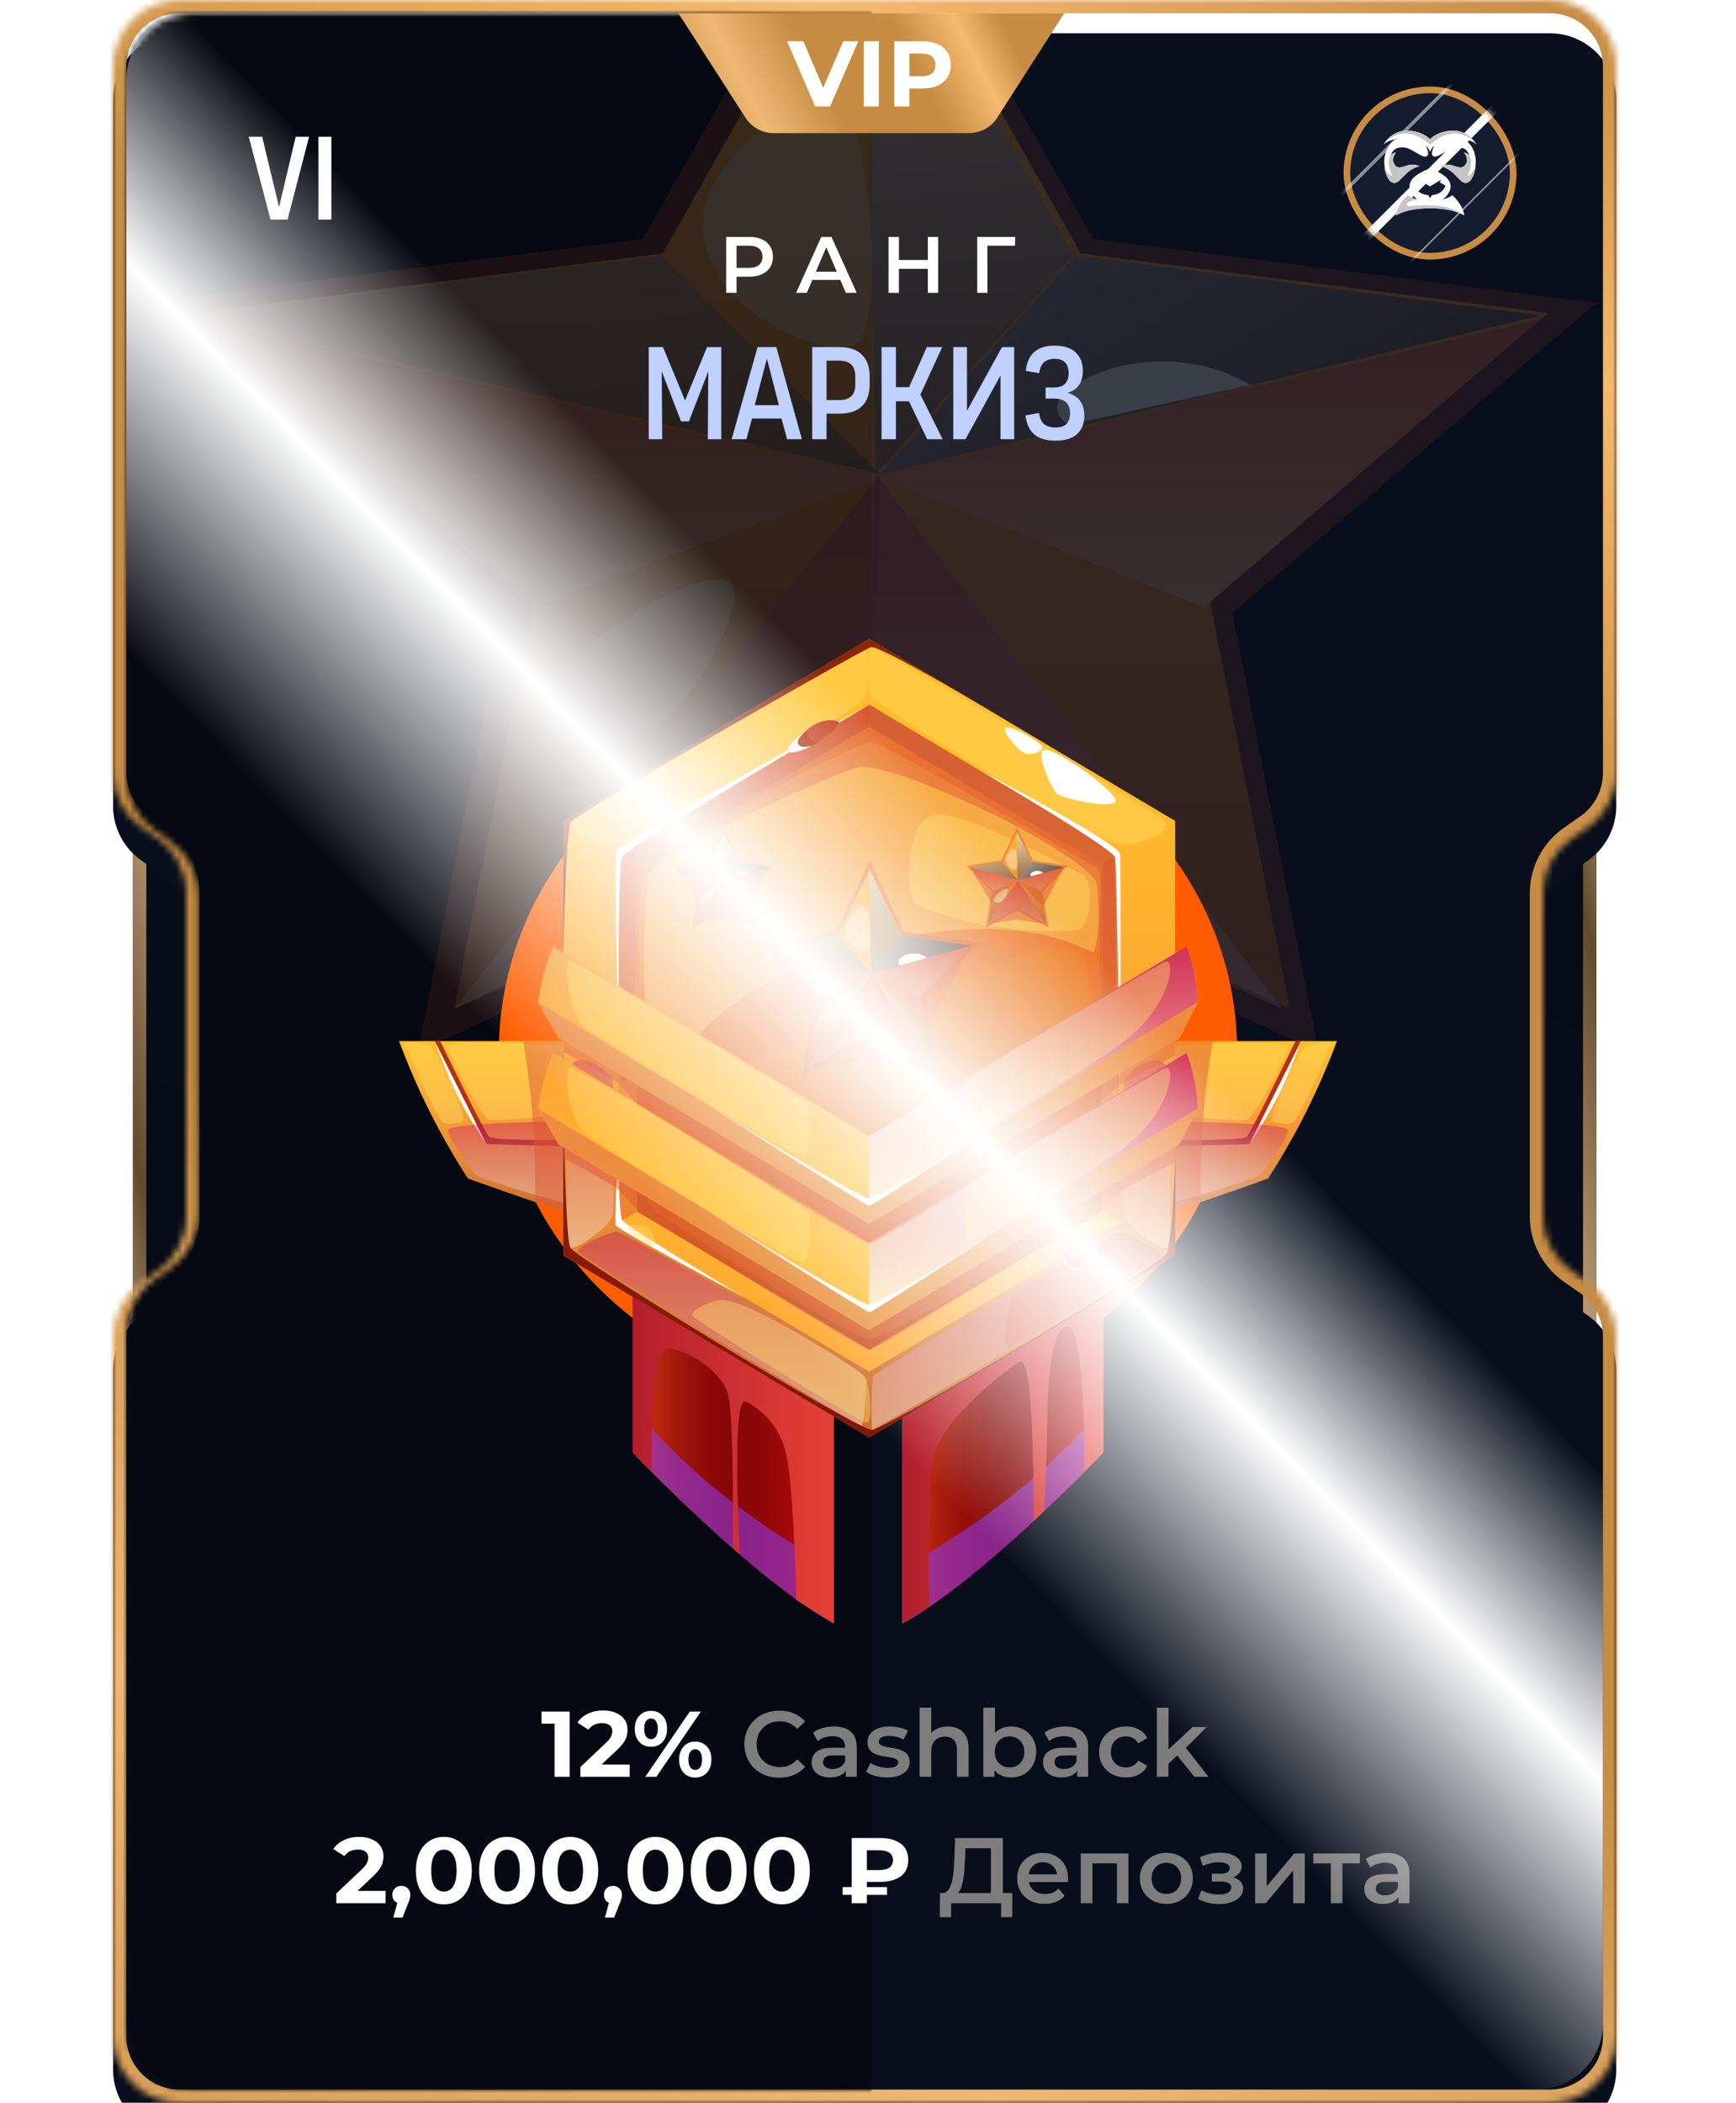 <svg width="261" height="316" viewBox="0 0 261 316" fill="none" xmlns="http://www.w3.org/2000/svg">
<g filter="url(#filter0_b_6297_50507)">
<path d="M25 309.983C22.239 309.983 20 307.745 20 304.983L20 12C20 9.238 22.239 7 25 7L57 7L57 309.983L25 309.983Z" fill="url(#paint0_linear_6297_50507)"/>
<path d="M25 308.983C22.791 308.983 21 307.193 21 304.983L21 12C21 9.791 22.791 8 25 8L56 8L56 308.983L25 308.983Z" stroke="url(#paint1_linear_6297_50507)" stroke-width="2"/>
</g>
<g filter="url(#filter1_b_6297_50507)">
<path d="M235 7C237.761 7 240 9.239 240 12L240 304.984C240 307.745 237.761 309.984 235 309.984L203 309.984L203 7L235 7Z" fill="url(#paint2_linear_6297_50507)"/>
<path d="M235 8C237.209 8 239 9.791 239 12L239 304.984C239 307.193 237.209 308.984 235 308.984L204 308.984L204 8L235 8Z" stroke="url(#paint3_linear_6297_50507)" stroke-width="2"/>
</g>
<mask id="path-5-inside-1_6297_50507" fill="white">
<path fill-rule="evenodd" clip-rule="evenodd" d="M17 10C17 4.477 21.477 0 27 0H233C238.523 0 243 4.477 243 10V116.123C243 119.396 241.398 122.462 238.711 124.332L236.289 126.016C233.602 127.885 232 130.952 232 134.225V157V160V182.775C232 186.048 233.602 189.115 236.289 190.984L238.711 192.668C241.398 194.538 243 197.604 243 200.877V306C243 311.523 238.523 316 233 316H27C21.477 316 17 311.523 17 306V200.877C17 197.604 18.602 194.538 21.289 192.668L23.711 190.984C26.398 189.115 28 186.048 28 182.775L28 160V157L28 134.225C28 130.952 26.398 127.885 23.711 126.016L21.289 124.332C18.602 122.462 17 119.396 17 116.123V10Z"/>
</mask>
<g filter="url(#filter2_i_6297_50507)">
<path fill-rule="evenodd" clip-rule="evenodd" d="M17 10C17 4.477 21.477 0 27 0H233C238.523 0 243 4.477 243 10V116.123C243 119.396 241.398 122.462 238.711 124.332L236.289 126.016C233.602 127.885 232 130.952 232 134.225V157V160V182.775C232 186.048 233.602 189.115 236.289 190.984L238.711 192.668C241.398 194.538 243 197.604 243 200.877V306C243 311.523 238.523 316 233 316H27C21.477 316 17 311.523 17 306V200.877C17 197.604 18.602 194.538 21.289 192.668L23.711 190.984C26.398 189.115 28 186.048 28 182.775L28 160V157L28 134.225C28 130.952 26.398 127.885 23.711 126.016L21.289 124.332C18.602 122.462 17 119.396 17 116.123V10Z" fill="#090E1C"/>
</g>
<path d="M28 160H30H28ZM28 157H26H28ZM21.289 124.332L22.431 122.69L21.289 124.332ZM21.289 192.668L20.147 191.026L21.289 192.668ZM238.711 192.668L237.569 194.31L238.711 192.668ZM23.711 126.016L22.569 127.658L23.711 126.016ZM236.289 126.016L235.147 124.374L236.289 126.016ZM238.711 124.332L239.853 125.974L238.711 124.332ZM236.289 190.984L237.431 189.342L236.289 190.984ZM23.711 190.984L24.853 192.626L23.711 190.984ZM233 -2H27V2H233V-2ZM245 116.123V10H241V116.123H245ZM237.431 127.658L239.853 125.974L237.569 122.69L235.147 124.374L237.431 127.658ZM234 157V134.225H230V157H234ZM234 160V157H230V160H234ZM234 182.775V160H230V182.775H234ZM239.853 191.026L237.431 189.342L235.147 192.626L237.569 194.31L239.853 191.026ZM245 306V200.877H241V306H245ZM27 318H233V314H27V318ZM15 200.877V306H19V200.877H15ZM22.431 194.31L24.853 192.626L22.569 189.342L20.147 191.026L22.431 194.31ZM30 182.775L30 160H26L26 182.775H30ZM30 160V157H26V160H30ZM30 157L30 134.225H26L26 157H30ZM24.853 124.374L22.431 122.69L20.147 125.974L22.569 127.658L24.853 124.374ZM15 10V116.123H19V10H15ZM22.431 122.69C20.282 121.194 19 118.741 19 116.123H15C15 120.051 16.923 123.73 20.147 125.974L22.431 122.69ZM19 200.877C19 198.259 20.282 195.806 22.431 194.31L20.147 191.026C16.923 193.27 15 196.949 15 200.877H19ZM27 314C22.582 314 19 310.418 19 306H15C15 312.627 20.373 318 27 318V314ZM241 306C241 310.418 237.418 314 233 314V318C239.627 318 245 312.627 245 306H241ZM237.569 194.31C239.718 195.806 241 198.259 241 200.877H245C245 196.949 243.077 193.27 239.853 191.026L237.569 194.31ZM30 134.225C30 130.297 28.077 126.618 24.853 124.374L22.569 127.658C24.718 129.153 26 131.606 26 134.225H30ZM235.147 124.374C231.923 126.618 230 130.297 230 134.225H234C234 131.606 235.282 129.153 237.431 127.658L235.147 124.374ZM241 116.123C241 118.741 239.718 121.194 237.569 122.69L239.853 125.974C243.077 123.73 245 120.051 245 116.123H241ZM230 182.775C230 186.703 231.923 190.382 235.147 192.626L237.431 189.342C235.282 187.847 234 185.394 234 182.775H230ZM27 -2C20.373 -2 15 3.373 15 10H19C19 5.582 22.582 2 27 2V-2ZM24.853 192.626C28.077 190.382 30 186.703 30 182.775H26C26 185.394 24.718 187.847 22.569 189.342L24.853 192.626ZM233 2C237.418 2 241 5.582 241 10H245C245 3.373 239.627 -2 233 -2V2Z" fill="url(#paint4_linear_6297_50507)" mask="url(#path-5-inside-1_6297_50507)"/>
<mask id="mask0_6297_50507" style="mask-type:alpha" maskUnits="userSpaceOnUse" x="19" y="2" width="222" height="312">
<path fill-rule="evenodd" clip-rule="evenodd" d="M19 12C19 6.477 23.477 2 29 2H231C236.523 2 241 6.477 241 12V116.602C241 119.867 239.406 122.927 236.73 124.798L234.465 126.382C231.789 128.253 230.195 131.312 230.195 134.577V157.013V159.975V182.41C230.195 185.675 231.789 188.735 234.465 190.606L236.73 192.19C239.406 194.061 241 197.12 241 200.385V304C241 309.523 236.523 314 231 314H29C23.477 314 19 309.523 19 304V200.386C19 197.121 20.594 194.062 23.27 192.191L25.537 190.606C28.213 188.735 29.807 185.675 29.807 182.41L29.807 157.013L29.807 134.577C29.807 131.312 28.213 128.253 25.537 126.382L23.27 124.796C20.594 122.925 19 119.866 19 116.601V12Z" fill="#090E1C"/>
</mask>
<g mask="url(#mask0_6297_50507)">
<rect x="18" y="317" width="317" height="113" transform="rotate(-90 18 317)" fill="#060911"/>
<g opacity="0.2">
<g style="mix-blend-mode:multiply" opacity="0.5">
<path d="M130.5 126.965L62.856 158L75.79 92.137L21 45.514L96.678 35.894L130.5 -24L164.322 35.894L240 45.514L185.29 92.137L198.225 158L130.5 126.965Z" fill="#DE5634"/>
</g>
<path d="M232.739 47.017L196.168 42.372L186.202 41.106L162.491 38.08L131.064 -17.65L99.637 38.08L29.469 47.017L80.266 90.362L68.29 151.652L131.064 122.731L193.918 151.652L181.942 90.362L232.739 47.017Z" fill="url(#paint5_linear_6297_50507)"/>
<path style="mix-blend-mode:multiply" opacity="0.37" d="M29.469 47.953L132.314 71.687L80.052 91.337L29.469 47.953Z" fill="url(#paint6_linear_6297_50507)"/>
<path style="mix-blend-mode:multiply" opacity="0.37" d="M231.532 47.953L132.316 71.687L181.045 91.337L231.532 47.953Z" fill="url(#paint7_linear_6297_50507)"/>
<path style="mix-blend-mode:multiply" opacity="0.37" d="M130.56 122.911L132.315 71.233L68.188 151.652L130.56 122.911Z" fill="url(#paint8_linear_6297_50507)"/>
<path style="mix-blend-mode:multiply" opacity="0.37" d="M192.812 151.652L131.667 71.233L129.895 122.911L192.812 151.652Z" fill="url(#paint9_linear_6297_50507)"/>
<path style="mix-blend-mode:color-dodge" opacity="0.5" d="M129.895 -17.65L131.669 71.233L161.353 38.397L129.895 -17.65Z" fill="url(#paint10_linear_6297_50507)"/>
<path style="mix-blend-mode:color-dodge" opacity="0.5" d="M231.532 47.408L132.316 71.232L161.714 38.43L231.532 47.408Z" fill="url(#paint11_linear_6297_50507)"/>
<path style="mix-blend-mode:color-dodge" opacity="0.5" d="M231.532 47.408L132.316 71.232L161.714 38.43L231.532 47.408Z" fill="url(#paint12_linear_6297_50507)"/>
<path style="mix-blend-mode:color-dodge" opacity="0.5" d="M99.311 38.43L132.314 71.232L29.469 47.408L99.311 38.43Z" fill="url(#paint13_linear_6297_50507)"/>
<path d="M161.517 57.847C156.225 61.433 160.703 63.824 160.703 63.824L187.972 57.847C184.14 55.543 179.504 54.301 174.744 54.301C169.984 54.301 165.349 55.543 161.517 57.847Z" fill="white"/>
<g style="mix-blend-mode:multiply" opacity="0.5">
<path d="M68.188 151.652C68.188 151.652 115.848 131.949 131.064 126.53L194.022 151.652L131.064 123.082L68.188 151.652Z" fill="#DE5634"/>
</g>
<g style="mix-blend-mode:soft-light" opacity="0.4">
<path d="M106.823 28.676C100.035 44.747 125.962 55.948 129.397 51.008C132.832 46.069 130.706 18.518 126.371 14.831C122.036 11.144 109.604 22.136 106.823 28.676Z" fill="#F7FFFF"/>
</g>
<g style="mix-blend-mode:soft-light" opacity="0.4">
<path d="M86.68 112.366C99.975 114.005 107.37 100.325 110.28 90.992C114.607 75.816 62.608 109.801 86.68 112.366Z" fill="#F7FFFF"/>
</g>
</g>
</g>
<g filter="url(#filter3_f_6297_50507)">
<ellipse cx="130.5" cy="158" rx="55.5" ry="52" fill="#FF5C00"/>
</g>
<path d="M99.678 52.16L102.998 60.18L106.298 52.16H108.438V66H106.418L106.478 56.66L106.498 55.78L103.578 63.32H102.398L99.478 55.78L99.498 56.66L99.558 66H97.538V52.16H99.678ZM120.558 66H118.338L117.498 62.9H113.058L112.218 66H109.998L113.898 52.16H116.718L120.558 66ZM115.298 53.88L113.478 60.88H117.098L115.298 53.88ZM126.169 52.16C127.702 52.16 128.849 52.547 129.609 53.32C130.369 54.08 130.749 55.147 130.749 56.52V57.82C130.749 59.193 130.369 60.26 129.609 61.02C128.849 61.78 127.702 62.16 126.169 62.16H124.269V66H122.109V52.16H126.169ZM124.269 60.12H126.169C127.782 60.12 128.589 59.353 128.589 57.82V56.52C128.589 55.76 128.389 55.187 127.989 54.8C127.602 54.4 126.995 54.2 126.169 54.2H124.269V60.12ZM139.338 52.16H141.658L138.378 59.28L141.718 66H139.398L136.658 60.3H134.698V66H132.538V52.16H134.698V58.18H136.678L139.338 52.16ZM150.64 52.16H152.48V66H150.42V56.42L145.16 66H143.32V52.16H145.38V61.74L150.64 52.16ZM154.181 62.42L156.221 62.06C156.315 62.833 156.568 63.393 156.981 63.74C157.408 64.073 157.961 64.24 158.641 64.24H158.661C159.435 64.24 159.995 64.06 160.341 63.7C160.701 63.327 160.881 62.8 160.881 62.12C160.881 61.44 160.695 60.9 160.321 60.5C159.948 60.1 159.328 59.9 158.461 59.9H157.201V58.22H158.461C159.248 58.22 159.808 58.033 160.141 57.66C160.488 57.273 160.661 56.74 160.661 56.06C160.661 55.38 160.488 54.853 160.141 54.48C159.795 54.107 159.261 53.92 158.541 53.92H158.521C157.868 53.92 157.348 54.093 156.961 54.44C156.575 54.787 156.335 55.333 156.241 56.08L154.221 55.74C154.368 54.42 154.808 53.46 155.541 52.86C156.275 52.247 157.268 51.94 158.521 51.94H158.541C159.955 51.94 161.015 52.28 161.721 52.96C162.441 53.64 162.801 54.553 162.801 55.7C162.801 57.473 162.028 58.587 160.481 59.04C161.361 59.267 162.001 59.673 162.401 60.26C162.815 60.847 163.021 61.593 163.021 62.5C163.021 63.633 162.661 64.54 161.941 65.22C161.221 65.887 160.135 66.22 158.681 66.22H158.661C157.328 66.22 156.281 65.913 155.521 65.3C154.775 64.673 154.328 63.713 154.181 62.42Z" fill="#C0D0FF"/>
<path d="M109.176 44V35.6H112.632C113.376 35.6 114.012 35.72 114.54 35.96C115.076 36.2 115.488 36.544 115.776 36.992C116.064 37.44 116.208 37.972 116.208 38.588C116.208 39.204 116.064 39.736 115.776 40.184C115.488 40.632 115.076 40.976 114.54 41.216C114.012 41.456 113.376 41.576 112.632 41.576H110.04L110.736 40.844V44H109.176ZM110.736 41.012L110.04 40.256H112.56C113.248 40.256 113.764 40.112 114.108 39.824C114.46 39.528 114.636 39.116 114.636 38.588C114.636 38.052 114.46 37.64 114.108 37.352C113.764 37.064 113.248 36.92 112.56 36.92H110.04L110.736 36.152V41.012ZM119.694 44L123.474 35.6H125.01L128.802 44H127.17L123.918 36.428H124.542L121.302 44H119.694ZM121.434 42.056L121.854 40.832H126.39L126.81 42.056H121.434ZM139.494 35.6H141.054V44H139.494V35.6ZM135.15 44H133.59V35.6H135.15V44ZM139.614 40.4H135.018V39.068H139.614V40.4ZM146.922 44V35.6H152.622L152.61 36.92H148.086L148.446 36.548L148.458 44H146.922Z" fill="white"/>
<path d="M50.566 286V284.53L54.346 280.96C54.645 280.689 54.864 280.447 55.005 280.232C55.145 280.017 55.238 279.821 55.285 279.644C55.34 279.467 55.368 279.303 55.368 279.154C55.368 278.762 55.233 278.463 54.962 278.258C54.701 278.043 54.314 277.936 53.8 277.936C53.39 277.936 53.007 278.015 52.653 278.174C52.307 278.333 52.013 278.58 51.77 278.916L50.118 277.852C50.492 277.292 51.014 276.849 51.687 276.522C52.358 276.195 53.133 276.032 54.011 276.032C54.739 276.032 55.373 276.153 55.914 276.396C56.465 276.629 56.89 276.961 57.188 277.39C57.496 277.819 57.651 278.333 57.651 278.93C57.651 279.247 57.608 279.565 57.525 279.882C57.45 280.19 57.291 280.517 57.048 280.862C56.815 281.207 56.47 281.595 56.013 282.024L52.877 284.978L52.443 284.152H57.972V286H50.566ZM59.129 288.156L60.053 284.796L60.361 286.056C59.96 286.056 59.628 285.939 59.367 285.706C59.115 285.473 58.989 285.151 58.989 284.74C58.989 284.329 59.12 284.003 59.381 283.76C59.642 283.517 59.964 283.396 60.347 283.396C60.739 283.396 61.061 283.522 61.313 283.774C61.565 284.017 61.691 284.339 61.691 284.74C61.691 284.861 61.682 284.983 61.663 285.104C61.644 285.216 61.607 285.356 61.551 285.524C61.504 285.683 61.425 285.888 61.313 286.14L60.515 288.156H59.129ZM66.731 286.168C65.929 286.168 65.21 285.972 64.575 285.58C63.941 285.179 63.441 284.6 63.077 283.844C62.713 283.088 62.531 282.173 62.531 281.1C62.531 280.027 62.713 279.112 63.077 278.356C63.441 277.6 63.941 277.026 64.575 276.634C65.21 276.233 65.929 276.032 66.731 276.032C67.543 276.032 68.262 276.233 68.887 276.634C69.522 277.026 70.021 277.6 70.385 278.356C70.749 279.112 70.931 280.027 70.931 281.1C70.931 282.173 70.749 283.088 70.385 283.844C70.021 284.6 69.522 285.179 68.887 285.58C68.262 285.972 67.543 286.168 66.731 286.168ZM66.731 284.25C67.114 284.25 67.445 284.143 67.725 283.928C68.015 283.713 68.239 283.373 68.397 282.906C68.565 282.439 68.649 281.837 68.649 281.1C68.649 280.363 68.565 279.761 68.397 279.294C68.239 278.827 68.015 278.487 67.725 278.272C67.445 278.057 67.114 277.95 66.731 277.95C66.358 277.95 66.027 278.057 65.737 278.272C65.457 278.487 65.233 278.827 65.065 279.294C64.907 279.761 64.827 280.363 64.827 281.1C64.827 281.837 64.907 282.439 65.065 282.906C65.233 283.373 65.457 283.713 65.737 283.928C66.027 284.143 66.358 284.25 66.731 284.25ZM76.233 286.168C75.431 286.168 74.712 285.972 74.077 285.58C73.443 285.179 72.943 284.6 72.579 283.844C72.215 283.088 72.033 282.173 72.033 281.1C72.033 280.027 72.215 279.112 72.579 278.356C72.943 277.6 73.443 277.026 74.077 276.634C74.712 276.233 75.431 276.032 76.233 276.032C77.045 276.032 77.764 276.233 78.389 276.634C79.024 277.026 79.523 277.6 79.887 278.356C80.251 279.112 80.433 280.027 80.433 281.1C80.433 282.173 80.251 283.088 79.887 283.844C79.523 284.6 79.024 285.179 78.389 285.58C77.764 285.972 77.045 286.168 76.233 286.168ZM76.233 284.25C76.616 284.25 76.947 284.143 77.227 283.928C77.517 283.713 77.741 283.373 77.899 282.906C78.067 282.439 78.151 281.837 78.151 281.1C78.151 280.363 78.067 279.761 77.899 279.294C77.741 278.827 77.517 278.487 77.227 278.272C76.947 278.057 76.616 277.95 76.233 277.95C75.86 277.95 75.529 278.057 75.239 278.272C74.959 278.487 74.735 278.827 74.567 279.294C74.409 279.761 74.329 280.363 74.329 281.1C74.329 281.837 74.409 282.439 74.567 282.906C74.735 283.373 74.959 283.713 75.239 283.928C75.529 284.143 75.86 284.25 76.233 284.25ZM85.735 286.168C84.933 286.168 84.214 285.972 83.579 285.58C82.945 285.179 82.445 284.6 82.081 283.844C81.717 283.088 81.535 282.173 81.535 281.1C81.535 280.027 81.717 279.112 82.081 278.356C82.445 277.6 82.945 277.026 83.579 276.634C84.214 276.233 84.933 276.032 85.735 276.032C86.547 276.032 87.266 276.233 87.891 276.634C88.526 277.026 89.025 277.6 89.389 278.356C89.753 279.112 89.935 280.027 89.935 281.1C89.935 282.173 89.753 283.088 89.389 283.844C89.025 284.6 88.526 285.179 87.891 285.58C87.266 285.972 86.547 286.168 85.735 286.168ZM85.735 284.25C86.118 284.25 86.449 284.143 86.729 283.928C87.019 283.713 87.243 283.373 87.401 282.906C87.569 282.439 87.653 281.837 87.653 281.1C87.653 280.363 87.569 279.761 87.401 279.294C87.243 278.827 87.019 278.487 86.729 278.272C86.449 278.057 86.118 277.95 85.735 277.95C85.362 277.95 85.031 278.057 84.741 278.272C84.461 278.487 84.237 278.827 84.069 279.294C83.911 279.761 83.831 280.363 83.831 281.1C83.831 281.837 83.911 282.439 84.069 282.906C84.237 283.373 84.461 283.713 84.741 283.928C85.031 284.143 85.362 284.25 85.735 284.25ZM90.944 288.156L91.868 284.796L92.175 286.056C91.774 286.056 91.443 285.939 91.181 285.706C90.93 285.473 90.803 285.151 90.803 284.74C90.803 284.329 90.934 284.003 91.195 283.76C91.457 283.517 91.779 283.396 92.162 283.396C92.553 283.396 92.876 283.522 93.127 283.774C93.379 284.017 93.505 284.339 93.505 284.74C93.505 284.861 93.496 284.983 93.478 285.104C93.459 285.216 93.421 285.356 93.365 285.524C93.319 285.683 93.24 285.888 93.127 286.14L92.329 288.156H90.944ZM98.546 286.168C97.743 286.168 97.025 285.972 96.39 285.58C95.755 285.179 95.256 284.6 94.892 283.844C94.528 283.088 94.346 282.173 94.346 281.1C94.346 280.027 94.528 279.112 94.892 278.356C95.256 277.6 95.755 277.026 96.39 276.634C97.025 276.233 97.743 276.032 98.546 276.032C99.358 276.032 100.076 276.233 100.702 276.634C101.336 277.026 101.836 277.6 102.2 278.356C102.564 279.112 102.746 280.027 102.746 281.1C102.746 282.173 102.564 283.088 102.2 283.844C101.836 284.6 101.336 285.179 100.702 285.58C100.076 285.972 99.358 286.168 98.546 286.168ZM98.546 284.25C98.928 284.25 99.26 284.143 99.54 283.928C99.829 283.713 100.053 283.373 100.212 282.906C100.38 282.439 100.464 281.837 100.464 281.1C100.464 280.363 100.38 279.761 100.212 279.294C100.053 278.827 99.829 278.487 99.54 278.272C99.26 278.057 98.928 277.95 98.546 277.95C98.172 277.95 97.841 278.057 97.552 278.272C97.272 278.487 97.048 278.827 96.88 279.294C96.721 279.761 96.642 280.363 96.642 281.1C96.642 281.837 96.721 282.439 96.88 282.906C97.048 283.373 97.272 283.713 97.552 283.928C97.841 284.143 98.172 284.25 98.546 284.25ZM108.048 286.168C107.245 286.168 106.526 285.972 105.892 285.58C105.257 285.179 104.758 284.6 104.394 283.844C104.03 283.088 103.848 282.173 103.848 281.1C103.848 280.027 104.03 279.112 104.394 278.356C104.758 277.6 105.257 277.026 105.892 276.634C106.526 276.233 107.245 276.032 108.048 276.032C108.86 276.032 109.578 276.233 110.204 276.634C110.838 277.026 111.338 277.6 111.702 278.356C112.066 279.112 112.248 280.027 112.248 281.1C112.248 282.173 112.066 283.088 111.702 283.844C111.338 284.6 110.838 285.179 110.204 285.58C109.578 285.972 108.86 286.168 108.048 286.168ZM108.048 284.25C108.43 284.25 108.762 284.143 109.042 283.928C109.331 283.713 109.555 283.373 109.714 282.906C109.882 282.439 109.966 281.837 109.966 281.1C109.966 280.363 109.882 279.761 109.714 279.294C109.555 278.827 109.331 278.487 109.042 278.272C108.762 278.057 108.43 277.95 108.048 277.95C107.674 277.95 107.343 278.057 107.054 278.272C106.774 278.487 106.55 278.827 106.382 279.294C106.223 279.761 106.144 280.363 106.144 281.1C106.144 281.837 106.223 282.439 106.382 282.906C106.55 283.373 106.774 283.713 107.054 283.928C107.343 284.143 107.674 284.25 108.048 284.25ZM117.55 286.168C116.747 286.168 116.028 285.972 115.394 285.58C114.759 285.179 114.26 284.6 113.896 283.844C113.532 283.088 113.35 282.173 113.35 281.1C113.35 280.027 113.532 279.112 113.896 278.356C114.26 277.6 114.759 277.026 115.394 276.634C116.028 276.233 116.747 276.032 117.55 276.032C118.362 276.032 119.08 276.233 119.706 276.634C120.34 277.026 120.84 277.6 121.204 278.356C121.568 279.112 121.75 280.027 121.75 281.1C121.75 282.173 121.568 283.088 121.204 283.844C120.84 284.6 120.34 285.179 119.706 285.58C119.08 285.972 118.362 286.168 117.55 286.168ZM117.55 284.25C117.932 284.25 118.264 284.143 118.544 283.928C118.833 283.713 119.057 283.373 119.216 282.906C119.384 282.439 119.468 281.837 119.468 281.1C119.468 280.363 119.384 279.761 119.216 279.294C119.057 278.827 118.833 278.487 118.544 278.272C118.264 278.057 117.932 277.95 117.55 277.95C117.176 277.95 116.845 278.057 116.556 278.272C116.276 278.487 116.052 278.827 115.884 279.294C115.725 279.761 115.646 280.363 115.646 281.1C115.646 281.837 115.725 282.439 115.884 282.906C116.052 283.373 116.276 283.713 116.556 283.928C116.845 284.143 117.176 284.25 117.55 284.25ZM128.049 286V276.2H132.291C133.597 276.2 134.633 276.475 135.399 277.026C136.164 277.577 136.547 278.403 136.547 279.504C136.547 280.596 136.164 281.417 135.399 281.968C134.633 282.519 133.597 282.794 132.291 282.794H129.309L130.331 281.786V286H128.049ZM130.331 282.024L129.309 281.016H132.277C132.902 281.016 133.387 280.89 133.733 280.638C134.078 280.377 134.251 280.003 134.251 279.518C134.251 279.042 134.078 278.678 133.733 278.426C133.387 278.174 132.902 278.048 132.277 278.048H129.309L130.331 276.97V282.024ZM126.691 284.74V283.578H133.355V284.74H126.691Z" fill="white"/>
<path d="M148.986 285.16V277.74H145.15L145.08 279.476C145.052 280.129 145.01 280.75 144.954 281.338C144.908 281.917 144.828 282.444 144.716 282.92C144.614 283.396 144.469 283.793 144.282 284.11C144.096 284.427 143.867 284.637 143.596 284.74L141.636 284.46C141.991 284.479 142.28 284.357 142.504 284.096C142.738 283.835 142.92 283.471 143.05 283.004C143.181 282.537 143.279 281.991 143.344 281.366C143.41 280.731 143.456 280.045 143.484 279.308L143.596 276.2H150.778V285.16H148.986ZM141.3 288.086L141.314 284.46H152.192V288.086H150.512V286H142.994V288.086H141.3ZM157.059 286.098C156.229 286.098 155.501 285.935 154.875 285.608C154.259 285.272 153.779 284.815 153.433 284.236C153.097 283.657 152.929 282.999 152.929 282.262C152.929 281.515 153.093 280.857 153.419 280.288C153.755 279.709 154.213 279.257 154.791 278.93C155.379 278.603 156.047 278.44 156.793 278.44C157.521 278.44 158.17 278.599 158.739 278.916C159.309 279.233 159.757 279.681 160.083 280.26C160.41 280.839 160.573 281.52 160.573 282.304C160.573 282.379 160.569 282.463 160.559 282.556C160.559 282.649 160.555 282.738 160.545 282.822H154.315V281.66H159.621L158.935 282.024C158.945 281.595 158.856 281.217 158.669 280.89C158.483 280.563 158.226 280.307 157.899 280.12C157.582 279.933 157.213 279.84 156.793 279.84C156.364 279.84 155.986 279.933 155.659 280.12C155.342 280.307 155.09 280.568 154.903 280.904C154.726 281.231 154.637 281.618 154.637 282.066V282.346C154.637 282.794 154.74 283.191 154.945 283.536C155.151 283.881 155.44 284.147 155.813 284.334C156.187 284.521 156.616 284.614 157.101 284.614C157.521 284.614 157.899 284.549 158.235 284.418C158.571 284.287 158.87 284.082 159.131 283.802L160.069 284.88C159.733 285.272 159.309 285.575 158.795 285.79C158.291 285.995 157.713 286.098 157.059 286.098ZM162.488 286V278.524H169.656V286H167.92V279.602L168.326 280.008H163.832L164.238 279.602V286H162.488ZM175.349 286.098C174.583 286.098 173.902 285.935 173.305 285.608C172.707 285.272 172.236 284.815 171.891 284.236C171.545 283.657 171.373 282.999 171.373 282.262C171.373 281.515 171.545 280.857 171.891 280.288C172.236 279.709 172.707 279.257 173.305 278.93C173.902 278.603 174.583 278.44 175.349 278.44C176.123 278.44 176.809 278.603 177.407 278.93C178.013 279.257 178.485 279.705 178.821 280.274C179.166 280.843 179.339 281.506 179.339 282.262C179.339 282.999 179.166 283.657 178.821 284.236C178.485 284.815 178.013 285.272 177.407 285.608C176.809 285.935 176.123 286.098 175.349 286.098ZM175.349 284.6C175.778 284.6 176.161 284.507 176.497 284.32C176.833 284.133 177.094 283.863 177.281 283.508C177.477 283.153 177.575 282.738 177.575 282.262C177.575 281.777 177.477 281.361 177.281 281.016C177.094 280.661 176.833 280.391 176.497 280.204C176.161 280.017 175.783 279.924 175.363 279.924C174.933 279.924 174.551 280.017 174.215 280.204C173.888 280.391 173.627 280.661 173.431 281.016C173.235 281.361 173.137 281.777 173.137 282.262C173.137 282.738 173.235 283.153 173.431 283.508C173.627 283.863 173.888 284.133 174.215 284.32C174.551 284.507 174.929 284.6 175.349 284.6ZM183.324 286.126C184.015 286.126 184.626 286.028 185.158 285.832C185.7 285.636 186.124 285.365 186.432 285.02C186.74 284.665 186.894 284.259 186.894 283.802C186.894 283.233 186.656 282.785 186.18 282.458C185.704 282.122 185.051 281.954 184.22 281.954L184.164 282.332C184.65 282.332 185.079 282.253 185.452 282.094C185.835 281.935 186.134 281.716 186.348 281.436C186.572 281.147 186.684 280.825 186.684 280.47C186.684 280.041 186.53 279.667 186.222 279.35C185.914 279.033 185.494 278.79 184.962 278.622C184.43 278.454 183.824 278.384 183.142 278.412C182.694 278.421 182.242 278.487 181.784 278.608C181.336 278.72 180.874 278.883 180.398 279.098L180.846 280.386C181.257 280.209 181.658 280.073 182.05 279.98C182.452 279.887 182.839 279.84 183.212 279.84C183.567 279.84 183.87 279.877 184.122 279.952C184.374 280.017 184.566 280.12 184.696 280.26C184.836 280.391 184.906 280.545 184.906 280.722C184.906 280.899 184.85 281.053 184.738 281.184C184.626 281.315 184.463 281.413 184.248 281.478C184.043 281.543 183.791 281.576 183.492 281.576H182.19V282.752H183.632C184.108 282.752 184.472 282.831 184.724 282.99C184.986 283.139 185.116 283.363 185.116 283.662C185.116 283.867 185.037 284.049 184.878 284.208C184.729 284.367 184.514 284.488 184.234 284.572C183.954 284.647 183.618 284.684 183.226 284.684C182.769 284.684 182.312 284.628 181.854 284.516C181.397 284.404 180.986 284.245 180.622 284.04L180.132 285.342C180.58 285.594 181.08 285.79 181.63 285.93C182.19 286.061 182.755 286.126 183.324 286.126ZM188.697 286V278.524H190.447V283.452L194.577 278.524H196.173V286H194.423V281.072L190.307 286H188.697ZM200.081 286V279.588L200.487 280.008H197.449V278.524H204.449V280.008H201.425L201.831 279.588V286H200.081ZM210.254 286V284.488L210.156 284.166V281.52C210.156 281.007 210.002 280.61 209.694 280.33C209.386 280.041 208.919 279.896 208.294 279.896C207.874 279.896 207.459 279.961 207.048 280.092C206.647 280.223 206.306 280.405 206.026 280.638L205.34 279.364C205.741 279.056 206.217 278.827 206.768 278.678C207.328 278.519 207.907 278.44 208.504 278.44C209.587 278.44 210.422 278.701 211.01 279.224C211.607 279.737 211.906 280.535 211.906 281.618V286H210.254ZM207.902 286.098C207.342 286.098 206.852 286.005 206.432 285.818C206.012 285.622 205.685 285.356 205.452 285.02C205.228 284.675 205.116 284.287 205.116 283.858C205.116 283.438 205.214 283.06 205.41 282.724C205.615 282.388 205.947 282.122 206.404 281.926C206.861 281.73 207.468 281.632 208.224 281.632H210.394V282.794H208.35C207.753 282.794 207.351 282.892 207.146 283.088C206.941 283.275 206.838 283.508 206.838 283.788C206.838 284.105 206.964 284.357 207.216 284.544C207.468 284.731 207.818 284.824 208.266 284.824C208.695 284.824 209.078 284.726 209.414 284.53C209.759 284.334 210.007 284.045 210.156 283.662L210.45 284.712C210.282 285.151 209.979 285.491 209.54 285.734C209.111 285.977 208.565 286.098 207.902 286.098Z" fill="#7D7D7D"/>
<path d="M83.375 267V258.04L84.355 259.02H81.415V257.2H85.643V267H83.375ZM87.262 267V265.53L91.042 261.96C91.341 261.689 91.56 261.447 91.7 261.232C91.84 261.017 91.933 260.821 91.98 260.644C92.036 260.467 92.064 260.303 92.064 260.154C92.064 259.762 91.928 259.463 91.658 259.258C91.397 259.043 91.009 258.936 90.496 258.936C90.085 258.936 89.703 259.015 89.348 259.174C89.002 259.333 88.709 259.58 88.466 259.916L86.814 258.852C87.187 258.292 87.71 257.849 88.382 257.522C89.054 257.195 89.829 257.032 90.706 257.032C91.434 257.032 92.069 257.153 92.61 257.396C93.16 257.629 93.585 257.961 93.884 258.39C94.192 258.819 94.346 259.333 94.346 259.93C94.346 260.247 94.304 260.565 94.22 260.882C94.145 261.19 93.987 261.517 93.744 261.862C93.51 262.207 93.165 262.595 92.708 263.024L89.572 265.978L89.138 265.152H94.668V267H87.262ZM97.018 267L103.71 257.2H105.376L98.684 267H97.018ZM97.872 262.492C97.396 262.492 96.976 262.385 96.612 262.17C96.248 261.946 95.958 261.633 95.744 261.232C95.538 260.821 95.436 260.341 95.436 259.79C95.436 259.239 95.538 258.763 95.744 258.362C95.958 257.961 96.248 257.648 96.612 257.424C96.976 257.2 97.396 257.088 97.872 257.088C98.348 257.088 98.768 257.2 99.132 257.424C99.496 257.648 99.78 257.961 99.986 258.362C100.191 258.763 100.294 259.239 100.294 259.79C100.294 260.341 100.191 260.821 99.986 261.232C99.78 261.633 99.496 261.946 99.132 262.17C98.768 262.385 98.348 262.492 97.872 262.492ZM97.872 261.344C98.18 261.344 98.427 261.218 98.614 260.966C98.8 260.705 98.894 260.313 98.894 259.79C98.894 259.267 98.8 258.88 98.614 258.628C98.427 258.367 98.18 258.236 97.872 258.236C97.573 258.236 97.326 258.367 97.13 258.628C96.943 258.88 96.85 259.267 96.85 259.79C96.85 260.303 96.943 260.691 97.13 260.952C97.326 261.213 97.573 261.344 97.872 261.344ZM104.522 267.112C104.055 267.112 103.635 267.005 103.262 266.79C102.898 266.566 102.613 266.253 102.408 265.852C102.202 265.441 102.1 264.961 102.1 264.41C102.1 263.859 102.202 263.383 102.408 262.982C102.613 262.581 102.898 262.268 103.262 262.044C103.635 261.82 104.055 261.708 104.522 261.708C105.007 261.708 105.432 261.82 105.796 262.044C106.16 262.268 106.444 262.581 106.65 262.982C106.855 263.383 106.958 263.859 106.958 264.41C106.958 264.961 106.855 265.441 106.65 265.852C106.444 266.253 106.16 266.566 105.796 266.79C105.432 267.005 105.007 267.112 104.522 267.112ZM104.522 265.964C104.83 265.964 105.077 265.838 105.264 265.586C105.45 265.325 105.544 264.933 105.544 264.41C105.544 263.897 105.45 263.509 105.264 263.248C105.077 262.987 104.83 262.856 104.522 262.856C104.223 262.856 103.976 262.987 103.78 263.248C103.593 263.5 103.5 263.887 103.5 264.41C103.5 264.933 103.593 265.325 103.78 265.586C103.976 265.838 104.223 265.964 104.522 265.964Z" fill="white"/>
<path d="M117.152 267.14C116.405 267.14 115.71 267.019 115.066 266.776C114.431 266.524 113.876 266.174 113.4 265.726C112.933 265.269 112.569 264.732 112.308 264.116C112.046 263.5 111.916 262.828 111.916 262.1C111.916 261.372 112.046 260.7 112.308 260.084C112.569 259.468 112.938 258.936 113.414 258.488C113.89 258.031 114.445 257.681 115.08 257.438C115.714 257.186 116.41 257.06 117.166 257.06C117.968 257.06 118.701 257.2 119.364 257.48C120.026 257.751 120.586 258.157 121.044 258.698L119.868 259.804C119.513 259.421 119.116 259.137 118.678 258.95C118.239 258.754 117.763 258.656 117.25 258.656C116.736 258.656 116.265 258.74 115.836 258.908C115.416 259.076 115.047 259.314 114.73 259.622C114.422 259.93 114.179 260.294 114.002 260.714C113.834 261.134 113.75 261.596 113.75 262.1C113.75 262.604 113.834 263.066 114.002 263.486C114.179 263.906 114.422 264.27 114.73 264.578C115.047 264.886 115.416 265.124 115.836 265.292C116.265 265.46 116.736 265.544 117.25 265.544C117.763 265.544 118.239 265.451 118.678 265.264C119.116 265.068 119.513 264.774 119.868 264.382L121.044 265.502C120.586 266.034 120.026 266.44 119.364 266.72C118.701 267 117.964 267.14 117.152 267.14ZM127.157 267V265.488L127.059 265.166V262.52C127.059 262.007 126.905 261.61 126.597 261.33C126.289 261.041 125.823 260.896 125.197 260.896C124.777 260.896 124.362 260.961 123.951 261.092C123.55 261.223 123.209 261.405 122.929 261.638L122.243 260.364C122.645 260.056 123.121 259.827 123.671 259.678C124.231 259.519 124.81 259.44 125.407 259.44C126.49 259.44 127.325 259.701 127.913 260.224C128.511 260.737 128.809 261.535 128.809 262.618V267H127.157ZM124.805 267.098C124.245 267.098 123.755 267.005 123.335 266.818C122.915 266.622 122.589 266.356 122.355 266.02C122.131 265.675 122.019 265.287 122.019 264.858C122.019 264.438 122.117 264.06 122.313 263.724C122.519 263.388 122.85 263.122 123.307 262.926C123.765 262.73 124.371 262.632 125.127 262.632H127.297V263.794H125.253C124.656 263.794 124.255 263.892 124.049 264.088C123.844 264.275 123.741 264.508 123.741 264.788C123.741 265.105 123.867 265.357 124.119 265.544C124.371 265.731 124.721 265.824 125.169 265.824C125.599 265.824 125.981 265.726 126.317 265.53C126.663 265.334 126.91 265.045 127.059 264.662L127.353 265.712C127.185 266.151 126.882 266.491 126.443 266.734C126.014 266.977 125.468 267.098 124.805 267.098ZM133.365 267.098C132.74 267.098 132.138 267.019 131.559 266.86C130.99 266.692 130.537 266.491 130.201 266.258L130.873 264.928C131.209 265.143 131.611 265.32 132.077 265.46C132.544 265.6 133.011 265.67 133.477 265.67C134.028 265.67 134.425 265.595 134.667 265.446C134.919 265.297 135.045 265.096 135.045 264.844C135.045 264.639 134.961 264.485 134.793 264.382C134.625 264.27 134.406 264.186 134.135 264.13C133.865 264.074 133.561 264.023 133.225 263.976C132.899 263.929 132.567 263.869 132.231 263.794C131.905 263.71 131.606 263.593 131.335 263.444C131.065 263.285 130.845 263.075 130.677 262.814C130.509 262.553 130.425 262.207 130.425 261.778C130.425 261.302 130.561 260.891 130.831 260.546C131.102 260.191 131.48 259.921 131.965 259.734C132.46 259.538 133.043 259.44 133.715 259.44C134.219 259.44 134.728 259.496 135.241 259.608C135.755 259.72 136.179 259.879 136.515 260.084L135.843 261.414C135.489 261.199 135.129 261.055 134.765 260.98C134.411 260.896 134.056 260.854 133.701 260.854C133.169 260.854 132.773 260.933 132.511 261.092C132.259 261.251 132.133 261.451 132.133 261.694C132.133 261.918 132.217 262.086 132.385 262.198C132.553 262.31 132.773 262.399 133.043 262.464C133.314 262.529 133.613 262.585 133.939 262.632C134.275 262.669 134.607 262.73 134.933 262.814C135.26 262.898 135.559 263.015 135.829 263.164C136.109 263.304 136.333 263.505 136.501 263.766C136.669 264.027 136.753 264.368 136.753 264.788C136.753 265.255 136.613 265.661 136.333 266.006C136.063 266.351 135.675 266.622 135.171 266.818C134.667 267.005 134.065 267.098 133.365 267.098ZM142.502 259.44C143.1 259.44 143.632 259.557 144.098 259.79C144.574 260.023 144.948 260.383 145.218 260.868C145.489 261.344 145.624 261.96 145.624 262.716V267H143.874V262.94C143.874 262.277 143.716 261.783 143.398 261.456C143.09 261.129 142.656 260.966 142.096 260.966C141.686 260.966 141.322 261.05 141.004 261.218C140.687 261.386 140.44 261.638 140.262 261.974C140.094 262.301 140.01 262.716 140.01 263.22V267H138.26V256.612H140.01V261.54L139.632 260.924C139.894 260.448 140.272 260.084 140.766 259.832C141.27 259.571 141.849 259.44 142.502 259.44ZM151.988 267.098C151.354 267.098 150.789 266.958 150.294 266.678C149.8 266.398 149.408 265.978 149.118 265.418C148.838 264.849 148.698 264.13 148.698 263.262C148.698 262.385 148.843 261.666 149.132 261.106C149.431 260.546 149.828 260.131 150.322 259.86C150.826 259.58 151.382 259.44 151.988 259.44C152.726 259.44 153.374 259.599 153.934 259.916C154.504 260.233 154.952 260.677 155.278 261.246C155.614 261.815 155.782 262.487 155.782 263.262C155.782 264.037 155.614 264.709 155.278 265.278C154.952 265.847 154.504 266.295 153.934 266.622C153.374 266.939 152.726 267.098 151.988 267.098ZM147.844 267V256.612H149.594V261.26L149.454 263.248L149.51 265.236V267H147.844ZM151.792 265.6C152.212 265.6 152.586 265.507 152.912 265.32C153.248 265.133 153.514 264.863 153.71 264.508C153.906 264.153 154.004 263.738 154.004 263.262C154.004 262.777 153.906 262.361 153.71 262.016C153.514 261.661 153.248 261.391 152.912 261.204C152.586 261.017 152.212 260.924 151.792 260.924C151.372 260.924 150.994 261.017 150.658 261.204C150.322 261.391 150.056 261.661 149.86 262.016C149.664 262.361 149.566 262.777 149.566 263.262C149.566 263.738 149.664 264.153 149.86 264.508C150.056 264.863 150.322 265.133 150.658 265.32C150.994 265.507 151.372 265.6 151.792 265.6ZM161.952 267V265.488L161.854 265.166V262.52C161.854 262.007 161.7 261.61 161.392 261.33C161.084 261.041 160.618 260.896 159.992 260.896C159.572 260.896 159.157 260.961 158.746 261.092C158.345 261.223 158.004 261.405 157.724 261.638L157.038 260.364C157.44 260.056 157.916 259.827 158.466 259.678C159.026 259.519 159.605 259.44 160.202 259.44C161.285 259.44 162.12 259.701 162.708 260.224C163.306 260.737 163.604 261.535 163.604 262.618V267H161.952ZM159.6 267.098C159.04 267.098 158.55 267.005 158.13 266.818C157.71 266.622 157.384 266.356 157.15 266.02C156.926 265.675 156.814 265.287 156.814 264.858C156.814 264.438 156.912 264.06 157.108 263.724C157.314 263.388 157.645 263.122 158.102 262.926C158.56 262.73 159.166 262.632 159.922 262.632H162.092V263.794H160.048C159.451 263.794 159.05 263.892 158.844 264.088C158.639 264.275 158.536 264.508 158.536 264.788C158.536 265.105 158.662 265.357 158.914 265.544C159.166 265.731 159.516 265.824 159.964 265.824C160.394 265.824 160.776 265.726 161.112 265.53C161.458 265.334 161.705 265.045 161.854 264.662L162.148 265.712C161.98 266.151 161.677 266.491 161.238 266.734C160.809 266.977 160.263 267.098 159.6 267.098ZM169.294 267.098C168.51 267.098 167.81 266.935 167.194 266.608C166.587 266.272 166.111 265.815 165.766 265.236C165.42 264.657 165.248 263.999 165.248 263.262C165.248 262.515 165.42 261.857 165.766 261.288C166.111 260.709 166.587 260.257 167.194 259.93C167.81 259.603 168.51 259.44 169.294 259.44C170.022 259.44 170.661 259.589 171.212 259.888C171.772 260.177 172.196 260.607 172.486 261.176L171.142 261.96C170.918 261.605 170.642 261.344 170.316 261.176C169.998 261.008 169.653 260.924 169.28 260.924C168.85 260.924 168.463 261.017 168.118 261.204C167.772 261.391 167.502 261.661 167.306 262.016C167.11 262.361 167.012 262.777 167.012 263.262C167.012 263.747 167.11 264.167 167.306 264.522C167.502 264.867 167.772 265.133 168.118 265.32C168.463 265.507 168.85 265.6 169.28 265.6C169.653 265.6 169.998 265.516 170.316 265.348C170.642 265.18 170.918 264.919 171.142 264.564L172.486 265.348C172.196 265.908 171.772 266.342 171.212 266.65C170.661 266.949 170.022 267.098 169.294 267.098ZM175.358 265.334L175.4 263.136L179.306 259.524H181.406L178.088 262.856L177.164 263.626L175.358 265.334ZM173.93 267V256.612H175.68V267H173.93ZM179.572 267L176.842 263.626L177.948 262.226L181.7 267H179.572Z" fill="#7D7D7D"/>
<rect x="202" y="13" width="26" height="26" rx="13" fill="#151C30"/>
<rect x="202.5" y="13.5" width="25" height="25" rx="12.5" stroke="#C68C43"/>
<g style="mix-blend-mode:soft-light">
<mask id="mask1_6297_50507" style="mask-type:alpha" maskUnits="userSpaceOnUse" x="202" y="13" width="26" height="26">
<rect x="202" y="13" width="26" height="26" rx="13" fill="#101520"/>
</mask>
<g mask="url(#mask1_6297_50507)">
<g filter="url(#filter4_f_6297_50507)">
<path d="M198.387 42.666L231.147 9.906" stroke="white" stroke-width="0.52"/>
</g>
<g filter="url(#filter5_f_6297_50507)">
<path d="M193.73 47.32L235.798 5.252" stroke="white" stroke-width="1.3"/>
</g>
<g filter="url(#filter6_f_6297_50507)">
<path d="M193.73 47.32L235.798 5.252" stroke="white" stroke-width="1.3"/>
</g>
<g opacity="0.5" filter="url(#filter7_f_6297_50507)">
<path d="M193.188 37.7L225.947 4.94" stroke="white" stroke-width="0.52"/>
</g>
<g opacity="0.5" filter="url(#filter8_f_6297_50507)">
<path d="M202 49.426L234.76 16.666" stroke="white" stroke-width="0.26"/>
</g>
</g>
</g>
<path d="M218.353 29.332C217.693 29.835 216.932 29.956 216.932 29.956C217.47 29.564 218.51 28.464 217.907 27.271C217.304 26.077 215.001 25.304 215.001 25.304C215.001 25.304 212.699 26.078 212.094 27.271C211.49 28.464 212.531 29.564 213.07 29.956C213.07 29.956 212.308 29.835 211.649 29.331C211.649 29.331 210.033 30.748 209.848 32.39C209.848 32.39 211.324 31.299 215.001 31.299C218.678 31.299 220.155 32.39 220.155 32.39C219.968 30.749 218.353 29.332 218.353 29.332ZM215.271 29.322L215.001 29.77L214.732 29.322C212.996 29.192 212.68 27.896 212.68 27.896L213.543 27.393L213.309 26.983L214.999 28.008L216.692 26.983L216.458 27.393L217.321 27.896C217.321 27.896 217.006 29.192 215.27 29.322H215.271Z" fill="white"/>
<path d="M219.754 20.824C219.754 20.824 221.275 21 222 21.735C222 21.735 220.877 19.635 218.5 19.635C216.123 19.635 215 20.926 215 20.926C215 20.926 213.877 19.635 211.5 19.635C209.124 19.635 208 21.735 208 21.735C208.724 21 210.247 20.824 210.247 20.824C209.04 21.178 208.11 22.62 208.121 24.346C208.131 26.073 208.798 27.31 209.458 27.469C210.117 27.628 210.469 26.995 211.454 26.064C212.438 25.133 213.44 24.986 213.44 24.986C212.447 24.54 211.788 24.8 211.128 25.014C210.469 25.227 209.931 25.302 209.55 24.531C209.17 23.76 209.894 22.914 209.894 22.914C209.485 22.979 209.096 23.305 209.096 23.305C209.467 22.422 209.94 22.18 210.711 22.152C211.481 22.125 211.834 22.329 212.642 22.784C213.449 23.24 214.155 23.769 214.573 23.425C214.991 23.081 214.369 21.92 214.369 21.92C214.824 22.218 215 22.84 215 22.84C215 22.84 215.177 22.218 215.631 21.92C215.631 21.92 215.007 23.081 215.427 23.425C215.847 23.769 216.551 23.239 217.358 22.784C218.166 22.329 218.519 22.125 219.289 22.152C220.06 22.18 220.533 22.424 220.903 23.306C220.903 23.306 220.513 22.981 220.105 22.915C220.105 22.915 220.829 23.761 220.449 24.532C220.068 25.303 219.53 25.229 218.871 25.015C218.211 24.801 217.552 24.541 216.558 24.987C216.558 24.987 217.561 25.136 218.545 26.065C219.529 26.994 219.882 27.626 220.541 27.47C221.201 27.314 221.868 26.076 221.879 24.348C221.889 22.619 220.96 21.178 219.754 20.824Z" fill="white"/>
<path d="M218.503 19.635C216.124 19.635 214.999 20.936 214.999 20.936C214.999 20.936 213.874 19.635 211.495 19.635C209.724 19.635 208.648 20.806 208.215 21.404C209.141 20.495 211.616 18.762 215 21.739C218.385 18.762 220.859 20.495 221.786 21.404C221.35 20.806 220.274 19.635 218.503 19.635Z" fill="#C4C4C4"/>
<path d="M211.094 25.007C210.433 25.221 209.893 25.296 209.512 24.522C209.13 23.748 209.856 22.898 209.856 22.898C209.528 22.951 209.212 23.17 209.1 23.256C208.767 23.812 208.537 24.82 209.319 26.476C209.319 26.476 208.65 26.278 208.129 25.121C208.299 26.437 208.861 27.336 209.419 27.47C210.08 27.627 210.433 26.994 211.42 26.059C212.407 25.124 213.411 24.977 213.411 24.977C212.415 24.531 211.754 24.792 211.094 25.007Z" fill="#C4C4C4"/>
<path d="M220.62 26.475C221.41 24.8 221.167 23.788 220.83 23.236C220.7 23.141 220.405 22.947 220.099 22.898C220.099 22.898 220.825 23.747 220.443 24.521C220.062 25.295 219.523 25.22 218.863 25.006C218.203 24.791 217.542 24.53 216.547 24.978C216.547 24.978 217.551 25.127 218.537 26.059C219.523 26.992 219.876 27.627 220.536 27.47C221.098 27.335 221.666 26.418 221.829 25.08C221.306 26.273 220.62 26.475 220.62 26.475Z" fill="#C4C4C4"/>
<path d="M220.152 32.371C219.559 31.916 218.047 30.979 215.54 30.875C212.211 30.736 211.904 31.279 211.528 30.805C211.152 30.331 213.07 29.964 213.07 29.964C213.07 29.964 212.308 29.843 211.649 29.341C211.649 29.341 210.033 30.754 209.848 32.39C209.848 32.39 211.324 31.302 215.001 31.302C218.678 31.302 220.155 32.39 220.155 32.39C220.154 32.385 220.153 32.377 220.152 32.371Z" fill="#C4C4C4"/>
<path style="mix-blend-mode:multiply" opacity="0.37" d="M114.021 111.247C111.527 113.356 86.635 127.367 86.332 128.278C85.897 129.438 89.19 134.903 90.764 134.442C92.338 133.98 121.927 116.7 121.988 115.889C122.048 115.078 122.121 110.573 121.407 110.287C120.692 110 114.978 110.436 114.021 111.247Z" fill="url(#paint14_linear_6297_50507)"/>
<g style="mix-blend-mode:soft-light" opacity="0.4">
<path d="M110.728 109.824C109.106 109.936 88.802 123.361 88.802 123.748C88.802 124.135 85.23 126.406 86.102 126.343C86.974 126.281 112.629 111.371 112.665 110.859C112.701 110.348 111.612 109.762 110.728 109.824Z" fill="#FFDF66"/>
</g>
<g style="mix-blend-mode:soft-light" opacity="0.4">
<path d="M85.254 128.277C85.254 128.277 98.741 121.252 105.679 116.761C112.616 112.269 114.021 111.246 114.021 111.246L85.254 128.277Z" fill="#FFDF66"/>
</g>
<path style="mix-blend-mode:multiply" opacity="0.37" d="M146.967 111.247C149.461 113.356 174.329 127.367 174.668 128.278C175.104 129.438 171.799 134.903 170.225 134.442C168.651 133.98 139.073 116.7 139.013 115.889C138.952 115.078 138.88 110.573 139.594 110.287C140.308 110 146.023 110.436 146.967 111.247Z" fill="url(#paint15_linear_6297_50507)"/>
<g style="mix-blend-mode:soft-light" opacity="0.4">
<path d="M150.259 109.824C151.894 109.936 172.185 123.361 172.185 123.748C172.185 124.135 175.818 126.405 174.898 126.343C173.977 126.281 148.383 111.346 148.383 110.859C148.383 110.373 149.388 109.761 150.259 109.824Z" fill="#FFDF66"/>
</g>
<g style="mix-blend-mode:soft-light" opacity="0.4">
<path d="M175.731 128.277C175.731 128.277 162.22 121.252 155.319 116.761C148.418 112.269 146.965 111.246 146.965 111.246L175.731 128.277Z" fill="#FFDF66"/>
</g>
<path d="M125.377 202.826V243.999C113.27 237.436 95.109 218.284 95.109 218.284V189.812L125.377 202.826Z" fill="url(#paint16_linear_6297_50507)"/>
<g style="mix-blend-mode:multiply" opacity="0.6">
<path d="M125.377 235.678V243.962C113.27 237.4 95.109 218.248 95.109 218.248V211.148C99.311 216.713 108.197 226.021 125.377 235.678Z" fill="#8E37E2"/>
</g>
<path d="M135.633 202.826V243.999C147.74 237.436 165.901 218.284 165.901 218.284V189.812L135.633 202.826Z" fill="url(#paint17_linear_6297_50507)"/>
<g style="mix-blend-mode:multiply" opacity="0.6">
<path d="M135.633 235.678V243.962C147.74 237.4 165.901 218.248 165.901 218.248V211.148C161.7 216.713 152.789 226.021 135.633 235.678Z" fill="#8E37E2"/>
</g>
<path style="mix-blend-mode:multiply" d="M97.942 221.142C97.942 221.142 97.664 202.264 100.521 202.589C103.379 202.913 108.306 205.908 109.384 209.339C110.461 212.77 110.146 232.645 110.146 232.645L111.224 233.568C111.224 233.568 109.892 209.426 112.12 210.611C113.766 211.44 115.194 212.667 116.279 214.188C117.365 215.709 118.078 217.479 118.355 219.345C119.384 224.735 119.699 240.418 119.699 240.418L125.353 243.912V202.738L95.109 189.812V218.247L97.942 221.142Z" fill="url(#paint18_linear_6297_50507)"/>
<path style="mix-blend-mode:multiply" d="M163.056 221.141C163.056 221.141 163.286 199.02 160.428 199.344C157.571 199.669 157.45 210.873 157.45 214.317C157.45 217.76 156.99 227.08 156.99 227.08L155.367 228.59C155.367 228.59 155.61 203.424 153.382 204.61C151.154 205.795 141.372 213.58 140.342 218.97C139.313 224.36 139.701 241.429 139.701 241.429L135.633 243.924V202.751L165.901 189.737V218.172L163.056 221.141Z" fill="url(#paint19_linear_6297_50507)"/>
<path d="M86.914 182.589C86.805 183.001 70.352 177.099 70.352 177.099C66.169 170.633 62.697 163.707 60 156.45H88.101L86.914 182.589Z" fill="url(#paint20_linear_6297_50507)"/>
<path d="M65.363 156.45C65.363 156.45 71.925 170.412 73.124 171.921L87.326 172.321V171.322C87.326 171.322 74.323 171.435 73.584 170.861C72.846 170.287 66.187 156.45 66.187 156.45H65.363Z" fill="#B33114"/>
<path d="M65.363 156.45L73.124 171.921C71.439 169.447 69.91 166.863 68.547 164.186C66.816 160.568 65.363 156.45 65.363 156.45Z" fill="white"/>
<g style="mix-blend-mode:soft-light" opacity="0.4">
<path d="M67.372 157.399C68.462 160.742 72.772 168.316 73.68 168.316C74.588 168.316 85 168.129 85.957 166.581C86.913 165.034 87.749 157.548 86.913 157.399C86.078 157.249 66.888 155.914 67.372 157.399Z" fill="#FFDF66"/>
</g>
<g style="mix-blend-mode:soft-light" opacity="0.4">
<path d="M60.92 157.035C62.264 160.304 65.981 168.626 66.683 168.726C67.386 168.826 69.686 169.125 69.686 168.127C69.747 166.53 65.388 157.248 64.419 157.035C63.451 156.823 60.593 156.224 60.92 157.035Z" fill="#FFDF66"/>
</g>
<path style="mix-blend-mode:multiply" opacity="0.37" d="M67.362 169.813C67.241 170.849 70.994 176.176 71.6 176.6C72.205 177.025 84.845 181.229 85.668 180.63C86.492 180.032 86.939 169.052 86.249 168.728C85.559 168.403 67.495 168.678 67.362 169.813Z" fill="url(#paint21_linear_6297_50507)"/>
<g style="mix-blend-mode:multiply" opacity="0.5">
<path d="M78.656 156.45C80.014 164.431 80.61 172.53 80.436 180.63L86.913 182.589L88.124 156.388L78.656 156.45Z" fill="#DE5634"/>
</g>
<path d="M174.085 182.589C174.194 183.001 190.648 177.099 190.648 177.099C194.83 170.633 198.302 163.707 200.999 156.45H172.898L174.085 182.589Z" fill="url(#paint22_linear_6297_50507)"/>
<path d="M195.599 156.45C195.599 156.45 189.037 170.412 187.839 171.921L173.625 172.321V171.322C173.625 171.322 186.628 171.435 187.367 170.861C188.105 170.287 194.764 156.45 194.764 156.45H195.599Z" fill="#B33114"/>
<path d="M195.601 156.45L187.84 171.921C189.52 169.444 191.049 166.86 192.416 164.186C194.184 160.568 195.601 156.45 195.601 156.45Z" fill="white"/>
<g style="mix-blend-mode:soft-light" opacity="0.4">
<path d="M193.626 157.399C192.536 160.742 188.214 168.316 187.318 168.316C186.422 168.316 175.998 168.129 175.017 166.581C174.036 165.034 173.237 157.548 174.073 157.399C174.908 157.249 194.11 155.914 193.626 157.399Z" fill="#FFDF66"/>
</g>
<g style="mix-blend-mode:soft-light" opacity="0.4">
<path d="M200.068 157.035C198.736 160.304 195.007 168.626 194.317 168.726C193.627 168.826 191.302 169.125 191.266 168.127C191.266 166.53 195.564 157.248 196.532 157.035C197.501 156.823 200.443 156.224 200.068 157.035Z" fill="#FFDF66"/>
</g>
<path style="mix-blend-mode:multiply" opacity="0.37" d="M193.641 169.813C193.762 170.849 190.009 176.176 189.403 176.6C188.798 177.025 176.158 181.229 175.323 180.63C174.487 180.032 174.112 169.052 174.754 168.728C175.395 168.403 193.495 168.678 193.641 169.813Z" fill="url(#paint23_linear_6297_50507)"/>
<g style="mix-blend-mode:multiply" opacity="0.5">
<path d="M182.343 156.45C180.985 164.431 180.389 172.53 180.563 180.63L174.086 182.589L172.875 156.388L182.343 156.45Z" fill="#DE5634"/>
</g>
<path d="M130.683 96L84.688 123.362V188.665L130.683 216.026L176.678 188.665V123.362L130.683 96Z" fill="url(#paint24_linear_6297_50507)"/>
<path d="M93.004 183.713V128.316L130.681 105.896L168.359 128.316V183.713L130.681 206.134L93.004 183.713Z" fill="url(#paint25_linear_6297_50507)"/>
<path d="M95.777 182.064V129.962L130.682 109.2L165.587 129.962V182.064L130.682 202.826L95.777 182.064Z" fill="url(#paint26_linear_6297_50507)"/>
<g style="mix-blend-mode:soft-light" opacity="0.4">
<path d="M85.825 123.535C85.268 125.294 90.147 127.452 93.598 126.679C97.048 125.905 129.411 106.342 130.222 104.582C130.459 102.143 130.459 99.686 130.222 97.246C129.011 97.246 86.103 122.686 85.825 123.535Z" fill="#FFDF66"/>
</g>
<g style="mix-blend-mode:soft-light" opacity="0.4">
<path d="M175.31 123.535C175.879 125.294 170.988 127.452 167.537 126.679C164.087 125.905 132.039 106.154 130.937 104.582C130.38 103.771 130.199 97.246 130.937 97.246C132.088 97.246 175.02 122.686 175.31 123.535Z" fill="#FFDF66"/>
</g>
<path style="mix-blend-mode:multiply" opacity="0.37" d="M85.79 160.679C85.475 162.625 84.724 187.342 85.79 187.529C86.855 187.716 91.843 184.198 92.122 182.538C92.4 180.879 92.485 163.973 92.122 162.351C91.759 160.729 86.298 157.423 85.79 160.679Z" fill="url(#paint27_linear_6297_50507)"/>
<path style="mix-blend-mode:multiply" opacity="0.37" d="M175.394 160.679C175.697 162.625 176.459 187.342 175.394 187.529C174.329 187.716 169.34 184.198 169.062 182.538C168.784 180.879 168.699 163.973 169.062 162.351C169.425 160.729 174.873 157.423 175.394 160.679Z" fill="url(#paint28_linear_6297_50507)"/>
<path style="mix-blend-mode:multiply" opacity="0.37" d="M86.938 188.203C87.495 189.051 128.926 214.291 129.544 214.291C129.858 214.291 130.27 208.053 130.27 207.317C130.27 205.371 93.646 185.32 93.004 185.133C92.048 184.859 86.369 187.354 86.938 188.203Z" fill="url(#paint29_linear_6297_50507)"/>
<path style="mix-blend-mode:multiply" opacity="0.37" d="M174.496 188.866C173.939 189.714 131.734 214.867 131.104 214.867C130.949 212.168 130.998 209.461 131.249 206.77C132.581 205.397 167.571 185.322 168.164 185.135C169.108 184.861 175.017 188.017 174.496 188.866Z" fill="url(#paint30_linear_6297_50507)"/>
<g style="mix-blend-mode:multiply" opacity="0.37">
<path d="M97.377 180.68C94.955 166.244 96.275 165.333 113.661 159.232C131.047 153.131 160.491 137.41 163.01 144.235C165.528 151.06 164.705 180.106 164.111 181.665C163.518 183.225 133.19 201.216 130.683 201.254C128.177 201.291 97.655 182.302 97.377 180.68Z" fill="#ED8A1D"/>
</g>
<g style="mix-blend-mode:soft-light" opacity="0.4">
<path d="M164.837 130.323C164.219 130.173 132.68 111.383 130.937 111.52C129.193 111.658 107.267 122.25 98.247 130.235C95.826 132.381 96.722 164.247 98.95 163.661C101.177 163.074 102.775 150.211 127.196 142.974C151.228 135.837 161.701 142.013 164.292 143.099C165.03 143.423 166.229 130.622 164.837 130.323Z" fill="#FFDF66"/>
</g>
<g style="mix-blend-mode:multiply" opacity="0.5">
<path d="M93.004 183.71V128.314L130.681 105.855L168.359 128.314V183.71L165.586 182.063C165.586 182.063 165.756 133.903 164.751 132.394C161.119 127.004 133.272 113.903 128.72 115.363C124.168 116.823 99.251 127.727 96.479 132.306C95.546 133.841 95.776 182.063 95.776 182.063L93.004 183.71Z" fill="#DE5634"/>
</g>
<g style="mix-blend-mode:soft-light" opacity="0.4">
<path d="M137.715 135.876C147.11 140.293 161.251 140.368 162.547 139.52C163.842 138.671 164.69 132.47 162.668 131.435C160.646 130.399 144.507 121.541 140.269 122.489C136.032 123.437 136.056 135.103 137.715 135.876Z" fill="#FFDF66"/>
</g>
<path opacity="0.8" d="M84.688 143.262C84.688 143.112 85.075 124.846 85.826 123.536C86.577 122.226 129.69 97.597 130.937 97.248C132.184 96.898 148.384 106.505 148.384 106.505L130.683 96L84.676 123.362L84.688 143.262Z" fill="#700000"/>
<path d="M147.172 115.651C147.172 115.651 167.367 127.504 167.645 128.839C167.924 130.174 168.384 165.97 168.384 165.97C168.384 165.97 168.577 129.788 168.384 128.278C168.19 126.768 147.172 115.651 147.172 115.651Z" fill="white"/>
<path d="M93.004 158.672C93.004 158.672 92.326 128.728 92.665 127.755C93.004 126.782 130.682 105.896 130.682 105.896C130.682 105.896 94.36 127.331 93.561 128.691C92.762 130.051 93.004 158.672 93.004 158.672Z" fill="white"/>
<path opacity="0.8" d="M84.688 188.665L130.695 216.027L176.702 188.665V173.793C176.702 173.793 176.314 186.769 175.37 188.391C174.426 190.013 133.237 214.704 131.131 214.866C129.024 215.029 86.891 189.264 85.789 187.53C84.688 185.796 84.688 155.39 84.688 155.39V188.665Z" fill="#700000"/>
<path d="M93.004 169.537C93.004 169.537 92.871 182.313 93.561 183.374C94.251 184.434 112.122 195.089 112.122 195.089C112.122 195.089 92.75 184.771 92.569 184.097C92.387 183.424 93.004 169.537 93.004 169.537Z" fill="white"/>
<g style="mix-blend-mode:soft-light" opacity="0.4">
<path d="M108.563 195.341C107.207 195.341 103.405 196.925 104.229 197.836C105.052 198.747 127.692 212.808 130.271 213.806C131.119 214.131 131.034 208.579 129.908 206.782C129.424 206.021 112.764 195.328 108.563 195.341Z" fill="#FFDF66"/>
</g>
<path d="M151.241 109.412C150.478 109.624 153.045 112.956 154.267 113.255C155.49 113.555 157.149 112.656 156.58 112.007C156.011 111.359 152.439 109.05 151.241 109.412Z" fill="white"/>
<path d="M156.93 112.683C155.719 112.994 157.911 118.247 158.831 119.183C159.751 120.119 167.899 121.753 167.706 120.243C167.512 118.734 158.565 112.221 156.93 112.683Z" fill="white"/>
<g style="mix-blend-mode:multiply" opacity="0.5">
<path d="M151.893 195.503C150.9 199.957 151.058 202.589 151.615 202.614C152.172 202.639 172.282 190.138 172.826 189.613C173.371 189.089 169.606 185.521 168.056 185.708C166.506 185.895 152.256 193.806 151.893 195.503Z" fill="#DE5634"/>
</g>
<g style="mix-blend-mode:multiply" opacity="0.5">
<path d="M95.436 129.589C94.952 128.092 93.462 128.092 93.329 129.776C93.196 131.46 92.966 162.49 93.559 162.527C94.153 162.565 95.4 161.055 95.436 160.344C95.472 159.633 95.666 130.3 95.436 129.589Z" fill="#DE5634"/>
</g>
<g style="mix-blend-mode:multiply" opacity="0.5">
<path d="M165.913 129.776C165.841 130.375 165.55 159.72 165.913 159.72C166.276 159.72 167.947 158.348 167.947 157.624C167.947 156.901 167.536 129.215 167.342 129.065C167.148 128.915 165.974 129.302 165.913 129.776Z" fill="#DE5634"/>
</g>
<g style="mix-blend-mode:multiply" opacity="0.5">
<path d="M130.68 108.713C130.68 109.287 114.469 118.819 114.093 118.819C113.718 118.819 113.839 116.249 114.36 115.9C114.88 115.55 130.559 105.818 130.68 106.143C130.735 106.999 130.735 107.857 130.68 108.713Z" fill="#DE5634"/>
</g>
<path d="M164.12 185.934C163.079 185.934 159.592 187.992 159.858 189.015C160.125 190.038 162.28 191.149 162.824 190.55C163.369 189.951 164.81 185.959 164.12 185.934Z" fill="#B33114"/>
<path d="M165.465 186.657C165.114 186.994 164.339 188.191 165.078 188.778C165.816 189.364 167.984 187.817 167.657 187.368C167.33 186.919 165.925 186.22 165.465 186.657Z" fill="#B33114"/>
<g style="mix-blend-mode:multiply" opacity="0.5">
<path d="M160.38 188.017C159.521 189.265 163.056 190.013 163.516 189.003C163.976 187.992 164.727 185.859 164.133 185.958C162.77 186.402 161.498 187.099 160.38 188.017Z" fill="#DE5634"/>
</g>
<path d="M159.883 188.715C160.121 189.413 160.593 190.002 161.214 190.374C162.038 190.873 162.752 190.761 162.958 190.374C162.754 190.624 162.474 190.794 162.164 190.858C161.854 190.921 161.532 190.874 161.251 190.724C159.568 189.938 159.883 188.715 159.883 188.715Z" fill="#DAE1EF"/>
<g style="mix-blend-mode:multiply" opacity="0.5">
<path d="M165.854 186.681C165.067 187.58 165.685 188.852 166.133 188.777C166.581 188.702 167.912 187.804 167.658 187.367C167.404 186.931 166.036 186.494 165.854 186.681Z" fill="#DE5634"/>
</g>
<path d="M165.465 186.656C165.465 186.656 164.726 187.692 165.029 188.291C165.331 188.89 165.731 188.89 165.731 188.89C165.731 188.89 164.787 189.464 164.617 188.79C164.314 187.642 165.465 186.656 165.465 186.656Z" fill="#DAE1EF"/>
<path d="M125.947 108.39C123.526 107.716 121.467 109.375 120.378 110.648C119.288 111.921 119.893 112.669 121.262 112.42C122.63 112.17 126.988 108.677 125.947 108.39Z" fill="#B33114"/>
<g style="mix-blend-mode:multiply" opacity="0.5">
<path d="M125.947 108.39C125.164 108.229 124.357 108.251 123.584 108.453C122.81 108.656 122.091 109.035 121.479 109.562C120.813 110.161 122.121 111.896 123.029 111.521C123.937 111.147 126.709 108.664 125.947 108.39Z" fill="#DE5634"/>
</g>
<path d="M120.995 109.987C120.995 109.987 118.198 111.909 118.513 112.807C118.828 113.705 122.145 112.046 122.145 112.046C122.145 112.046 120.402 112.62 120.014 111.834C119.627 111.048 120.995 109.987 120.995 109.987Z" fill="white"/>
<g style="mix-blend-mode:soft-light" opacity="0.4">
<path d="M94.601 184.099C93.282 184.436 97.192 187.193 98.112 187.343C99.033 187.493 98.112 185.06 97.677 184.636C96.715 184.183 95.654 183.998 94.601 184.099Z" fill="#FFDF66"/>
</g>
<path d="M130.647 186.769L83.162 158.223C82.04 160.889 81.278 163.702 80.898 166.582L83.998 171.972L130.647 199.895L177.296 171.972L180.105 166.582C180.011 163.715 179.433 160.886 178.397 158.223L130.647 186.769Z" fill="url(#paint31_linear_6297_50507)"/>
<path d="M83.998 171.971L80.898 166.581L130.647 196.613L180.105 166.581L177.296 171.971L130.647 199.894L83.998 171.971Z" fill="url(#paint32_linear_6297_50507)"/>
<g style="mix-blend-mode:multiply" opacity="0.5">
<path d="M80.898 166.581L83.998 171.971L84.7 172.42V174.03C84.7 174.03 87.364 175.427 92.582 178.409C92.763 178.509 95.875 181.89 95.875 181.89C95.875 181.89 129.472 202.826 130.695 202.826C132.257 202.826 165.6 181.428 165.6 181.428C165.6 181.428 168.191 179.183 168.457 179.02L176.69 174.579V172.345L177.308 171.971L180.117 166.581L130.647 196.613L80.898 166.581Z" fill="#DE5634"/>
</g>
<path style="mix-blend-mode:multiply" opacity="0.69" d="M130.645 186.769V196.626L180.102 166.582C179.972 163.719 179.396 160.897 178.395 158.223L130.645 186.769Z" fill="url(#paint33_linear_6297_50507)"/>
<g style="mix-blend-mode:soft-light" opacity="0.4">
<path d="M85.606 160.381C84.698 160.381 85.437 168.678 88.197 170.574C92.58 173.606 119.01 189.651 120.741 189.676C121.952 189.676 121.867 182.652 121.516 182.103C120.838 181.067 86.962 160.381 85.606 160.381Z" fill="#FFDF66"/>
</g>
<g style="mix-blend-mode:soft-light" opacity="0.4">
<path d="M145.332 178.247C144.751 178.858 144.836 186.593 145.816 186.369C153.799 182.378 161.487 177.791 168.82 172.644C175.866 167.304 176.859 160.28 175.273 160.442C175.224 160.392 146.506 176.986 145.332 178.247Z" fill="#FFDF66"/>
</g>
<path d="M106.457 182.003C106.457 182.003 129.182 196.064 130.671 196.064C132.161 196.064 150.273 184.71 150.273 184.71C150.273 184.71 131.228 197.187 130.708 197.187C130.187 197.187 106.457 182.003 106.457 182.003Z" fill="white"/>
<path d="M130.647 170.773L83.162 142.239C82.041 144.902 81.279 147.71 80.898 150.586L83.998 155.976L130.647 183.911L177.296 155.988L180.105 150.586C180.011 147.718 179.433 144.89 178.397 142.227L130.647 170.773Z" fill="url(#paint34_linear_6297_50507)"/>
<path d="M83.998 155.989L80.898 150.599L130.647 180.63L180.105 150.599L177.296 155.989L130.647 183.912L83.998 155.989Z" fill="url(#paint35_linear_6297_50507)"/>
<g style="mix-blend-mode:multiply" opacity="0.5">
<path d="M80.898 150.586L83.998 155.976L84.7 156.425V158.072C84.7 158.072 87.364 159.469 92.582 162.451C92.763 162.551 95.875 165.932 95.875 165.932C95.875 165.932 129.46 186.843 130.683 186.843C132.245 186.843 165.588 165.446 165.588 165.446C165.588 165.446 168.179 163.2 168.445 163.038L176.678 158.596V156.363L177.296 155.988L180.105 150.586L130.647 180.63L80.898 150.586Z" fill="#DE5634"/>
</g>
<path style="mix-blend-mode:multiply" opacity="0.69" d="M130.645 170.773V180.63L180.102 150.586C179.972 147.723 179.396 144.901 178.395 142.227L130.645 170.773Z" fill="url(#paint36_linear_6297_50507)"/>
<g style="mix-blend-mode:soft-light" opacity="0.4">
<path d="M85.606 144.41C84.698 144.41 85.437 152.695 88.197 154.591C92.58 157.623 119.01 173.668 120.741 173.693C121.952 173.693 121.867 166.669 121.516 166.12C120.838 165.084 86.962 144.41 85.606 144.41Z" fill="#FFDF66"/>
</g>
<g style="mix-blend-mode:soft-light" opacity="0.4">
<path d="M145.332 162.264C144.751 162.875 144.836 170.624 145.816 170.386C153.799 166.396 161.487 161.809 168.82 156.662C175.866 151.334 176.859 144.298 175.273 144.46C175.224 144.41 146.506 161.004 145.332 162.264Z" fill="#FFDF66"/>
</g>
<path d="M106.457 166.032C106.457 166.032 129.182 180.081 130.671 180.081C132.161 180.081 150.273 168.727 150.273 168.727C150.273 168.727 131.228 181.204 130.708 181.204C130.187 181.204 106.457 166.032 106.457 166.032Z" fill="white"/>
<g style="mix-blend-mode:multiply" opacity="0.5">
<path d="M130.756 156.163L120.562 161.678L122.511 149.974L114.254 141.69L125.659 139.981L130.756 129.338L135.853 139.981L147.258 141.69L139.013 149.974L140.962 161.678L130.756 156.163Z" fill="#DE5634"/>
</g>
<path d="M146.068 142.088L140.559 141.265L139.058 141.04L135.487 140.504L130.753 130.622L126.019 140.504L115.449 142.088L123.101 149.774L121.297 160.641L130.753 155.513L140.22 160.641L138.417 149.774L146.068 142.088Z" fill="url(#paint37_linear_6297_50507)"/>
<path style="mix-blend-mode:multiply" opacity="0.37" d="M115.391 142.089L130.973 146.294L123.054 149.775L115.391 142.089Z" fill="url(#paint38_linear_6297_50507)"/>
<path style="mix-blend-mode:multiply" opacity="0.37" d="M146.01 142.089L130.973 146.294L138.358 149.775L146.01 142.089Z" fill="url(#paint39_linear_6297_50507)"/>
<path style="mix-blend-mode:multiply" opacity="0.37" d="M130.706 155.514L130.972 146.294L121.238 160.642L130.706 155.514Z" fill="url(#paint40_linear_6297_50507)"/>
<path style="mix-blend-mode:multiply" opacity="0.37" d="M140.163 160.642L130.973 146.294L130.707 155.514L140.163 160.642Z" fill="url(#paint41_linear_6297_50507)"/>
<path style="mix-blend-mode:color-dodge" opacity="0.5" d="M130.707 130.622L130.973 146.293L135.429 140.504L130.707 130.622Z" fill="url(#paint42_linear_6297_50507)"/>
<path style="mix-blend-mode:color-dodge" opacity="0.5" d="M146.01 142.089L130.973 146.294L135.428 140.505L146.01 142.089Z" fill="url(#paint43_linear_6297_50507)"/>
<path style="mix-blend-mode:color-dodge" opacity="0.5" d="M146.01 142.089L130.973 146.294L135.428 140.505L146.01 142.089Z" fill="url(#paint44_linear_6297_50507)"/>
<path style="mix-blend-mode:color-dodge" opacity="0.5" d="M125.972 140.505L130.973 146.294L115.391 142.089L125.972 140.505Z" fill="url(#paint45_linear_6297_50507)"/>
<path d="M135.439 143.948C134.652 144.622 135.318 145.071 135.318 145.071L139.374 143.948C138.804 143.516 138.114 143.282 137.406 143.282C136.698 143.282 136.009 143.516 135.439 143.948Z" fill="white"/>
<g style="mix-blend-mode:multiply" opacity="0.5">
<path d="M121.297 160.643C121.297 160.643 128.464 157.149 130.753 156.189L140.22 160.643L130.753 155.577L121.297 160.643Z" fill="#DE5634"/>
</g>
<g style="mix-blend-mode:multiply" opacity="0.5">
<path d="M115.391 142.089L130.973 146.294L122.425 153.879L115.391 142.089Z" fill="#DE5634"/>
</g>
<g style="mix-blend-mode:multiply" opacity="0.5">
<path d="M146.01 142.089L130.973 146.294L139.266 154.89L146.01 142.089Z" fill="#DE5634"/>
</g>
<g style="mix-blend-mode:multiply" opacity="0.5">
<path d="M121.297 160.642L130.97 146.294L140.22 160.642L130.753 159.095L121.297 160.642Z" fill="#DE5634"/>
</g>
<g style="mix-blend-mode:soft-light" opacity="0.4">
<path d="M127.229 138.795C126.225 141.677 130.063 143.686 130.571 142.8C131.08 141.914 130.765 136.973 130.123 136.312C129.481 135.651 127.641 137.622 127.229 138.795Z" fill="#F7FFFF"/>
</g>
<g style="mix-blend-mode:soft-light" opacity="0.4">
<path d="M124.097 153.53C126.143 153.817 127.281 151.422 127.729 149.787C128.395 147.13 120.392 153.081 124.097 153.53Z" fill="#F7FFFF"/>
</g>
<g style="mix-blend-mode:multiply" opacity="0.5">
<path d="M108.743 136.835L103.997 139.405L104.893 133.953L101.055 130.098L106.37 129.312L108.743 124.358L111.116 129.312L116.419 130.098L112.581 133.953L113.477 139.405L108.743 136.835Z" fill="#DE5634"/>
</g>
<path d="M115.813 130.298L113.271 129.923L112.581 129.811L110.922 129.574L108.743 124.995L106.551 129.574L101.66 130.298L105.195 133.854L104.36 138.882L108.743 136.511L113.114 138.882L112.278 133.854L115.813 130.298Z" fill="url(#paint46_linear_6297_50507)"/>
<path style="mix-blend-mode:multiply" opacity="0.37" d="M101.625 130.298L108.841 132.244L105.172 133.854L101.625 130.298Z" fill="url(#paint47_linear_6297_50507)"/>
<path style="mix-blend-mode:multiply" opacity="0.37" d="M115.789 130.298L108.84 132.244L112.254 133.854L115.789 130.298Z" fill="url(#paint48_linear_6297_50507)"/>
<path style="mix-blend-mode:multiply" opacity="0.37" d="M108.707 136.512L108.84 132.245L104.336 138.883L108.707 136.512Z" fill="url(#paint49_linear_6297_50507)"/>
<path style="mix-blend-mode:multiply" opacity="0.37" d="M113.09 138.883L108.84 132.245L108.707 136.512L113.09 138.883Z" fill="url(#paint50_linear_6297_50507)"/>
<path style="mix-blend-mode:color-dodge" opacity="0.5" d="M108.707 124.995L108.84 132.244L110.898 129.574L108.707 124.995Z" fill="url(#paint51_linear_6297_50507)"/>
<path style="mix-blend-mode:color-dodge" opacity="0.5" d="M115.789 130.299L108.84 132.245L110.898 129.575L115.789 130.299Z" fill="url(#paint52_linear_6297_50507)"/>
<path style="mix-blend-mode:color-dodge" opacity="0.5" d="M115.789 130.299L108.84 132.245L110.898 129.575L115.789 130.299Z" fill="url(#paint53_linear_6297_50507)"/>
<path style="mix-blend-mode:color-dodge" opacity="0.5" d="M106.528 129.575L108.841 132.245L101.625 130.299L106.528 129.575Z" fill="url(#paint54_linear_6297_50507)"/>
<path d="M110.849 131.158C110.486 131.47 110.849 131.682 110.849 131.682L112.726 131.158C112.457 130.945 112.127 130.829 111.787 130.829C111.448 130.829 111.118 130.945 110.849 131.158Z" fill="white"/>
<g style="mix-blend-mode:multiply" opacity="0.5">
<path d="M104.359 138.883C104.359 138.883 107.677 137.274 108.742 136.825L113.113 138.883L108.742 136.513L104.359 138.883Z" fill="#DE5634"/>
</g>
<g style="mix-blend-mode:multiply" opacity="0.5">
<path d="M101.625 130.298L108.841 132.244L104.882 135.75L101.625 130.298Z" fill="#DE5634"/>
</g>
<g style="mix-blend-mode:multiply" opacity="0.5">
<path d="M115.789 130.298L108.84 132.244L112.678 136.224L115.789 130.298Z" fill="#DE5634"/>
</g>
<g style="mix-blend-mode:multiply" opacity="0.5">
<path d="M104.359 138.883L108.839 132.245L113.113 138.883L108.742 138.172L104.359 138.883Z" fill="#DE5634"/>
</g>
<g style="mix-blend-mode:soft-light" opacity="0.4">
<path d="M107.11 128.776C106.638 130.111 108.43 131.034 108.66 130.623C108.851 129.622 108.771 128.586 108.43 127.628C108.139 127.316 107.304 128.24 107.11 128.776Z" fill="#F7FFFF"/>
</g>
<g style="mix-blend-mode:soft-light" opacity="0.4">
<path d="M105.656 135.613C106.6 135.75 107.133 134.64 107.327 133.879C107.641 132.631 103.949 135.351 105.656 135.613Z" fill="#F7FFFF"/>
</g>
<g style="mix-blend-mode:multiply" opacity="0.5">
<path d="M152.91 136.835L148.164 139.405L149.072 133.953L145.234 130.098L150.537 129.312L152.91 124.358L155.283 129.312L160.586 130.098L156.748 133.953L157.656 139.405L152.91 136.835Z" fill="#DE5634"/>
</g>
<path d="M159.994 130.298L157.451 129.923L156.749 129.811L155.102 129.574L152.911 124.995L150.719 129.574L145.828 130.298L149.376 133.854L148.54 138.882L152.911 136.511L157.294 138.882L156.458 133.854L159.994 130.298Z" fill="url(#paint55_linear_6297_50507)"/>
<path style="mix-blend-mode:multiply" opacity="0.37" d="M145.805 130.298L153.021 132.244L149.352 133.854L145.805 130.298Z" fill="url(#paint56_linear_6297_50507)"/>
<path style="mix-blend-mode:multiply" opacity="0.37" d="M159.969 130.298L153.02 132.244L156.422 133.854L159.969 130.298Z" fill="url(#paint57_linear_6297_50507)"/>
<path style="mix-blend-mode:multiply" opacity="0.37" d="M152.886 136.512L153.019 132.245L148.516 138.883L152.886 136.512Z" fill="url(#paint58_linear_6297_50507)"/>
<path style="mix-blend-mode:multiply" opacity="0.37" d="M157.257 138.883L153.02 132.245L152.887 136.512L157.257 138.883Z" fill="url(#paint59_linear_6297_50507)"/>
<path style="mix-blend-mode:color-dodge" opacity="0.5" d="M152.887 124.995L153.02 132.244L155.078 129.574L152.887 124.995Z" fill="url(#paint60_linear_6297_50507)"/>
<path style="mix-blend-mode:color-dodge" opacity="0.5" d="M159.969 130.299L153.02 132.245L155.078 129.575L159.969 130.299Z" fill="url(#paint61_linear_6297_50507)"/>
<path style="mix-blend-mode:color-dodge" opacity="0.5" d="M159.969 130.299L153.02 132.245L155.078 129.575L159.969 130.299Z" fill="url(#paint62_linear_6297_50507)"/>
<path style="mix-blend-mode:color-dodge" opacity="0.5" d="M150.696 129.575L153.021 132.245L145.805 130.299L150.696 129.575Z" fill="url(#paint63_linear_6297_50507)"/>
<path d="M155.079 131.158C154.716 131.47 155.079 131.682 155.079 131.682L156.859 131.158C156.6 130.967 156.289 130.863 155.969 130.863C155.65 130.863 155.339 130.967 155.079 131.158Z" fill="white"/>
<g style="mix-blend-mode:multiply" opacity="0.5">
<path d="M148.539 138.883C148.539 138.883 151.856 137.274 152.91 136.825L157.293 138.883L152.91 136.513L148.539 138.883Z" fill="#DE5634"/>
</g>
<g style="mix-blend-mode:multiply" opacity="0.5">
<path d="M145.805 130.298L153.021 132.244L149.062 135.75L145.805 130.298Z" fill="#DE5634"/>
</g>
<g style="mix-blend-mode:multiply" opacity="0.5">
<path d="M159.969 130.298L153.02 132.244L156.845 136.224L159.969 130.298Z" fill="#DE5634"/>
</g>
<g style="mix-blend-mode:multiply" opacity="0.5">
<path d="M148.539 138.883L153.019 132.245L157.293 138.883L152.91 138.172L148.539 138.883Z" fill="#DE5634"/>
</g>
<g style="mix-blend-mode:soft-light" opacity="0.4">
<path d="M151.274 128.777C150.802 130.112 152.594 131.036 152.824 130.624C153.025 129.621 152.954 128.581 152.618 127.617C152.315 127.318 151.468 128.241 151.274 128.777Z" fill="#F7FFFF"/>
</g>
<g style="mix-blend-mode:soft-light" opacity="0.4">
<path d="M149.836 135.613C150.781 135.75 151.301 134.64 151.507 133.879C151.822 132.631 148.117 135.351 149.836 135.613Z" fill="#F7FFFF"/>
</g>
<path d="M102 2L112.087 17.702C113.006 19.134 114.591 20 116.293 20H145.707C147.409 20 148.994 19.134 149.913 17.702L160 2H102Z" fill="url(#paint64_linear_6297_50507)"/>
<path d="M122.558 16L118.33 6.2H120.78L124.476 14.88H123.034L126.786 6.2H129.04L124.798 16H122.558ZM129.858 16V6.2H132.126V16H129.858ZM134.452 16V6.2H138.694C139.571 6.2 140.327 6.345 140.962 6.634C141.597 6.914 142.087 7.32 142.432 7.852C142.777 8.384 142.95 9.019 142.95 9.756C142.95 10.484 142.777 11.114 142.432 11.646C142.087 12.178 141.597 12.589 140.962 12.878C140.327 13.158 139.571 13.298 138.694 13.298H135.712L136.72 12.276V16H134.452ZM136.72 12.528L135.712 11.45H138.568C139.268 11.45 139.791 11.301 140.136 11.002C140.481 10.703 140.654 10.288 140.654 9.756C140.654 9.215 140.481 8.795 140.136 8.496C139.791 8.197 139.268 8.048 138.568 8.048H135.712L136.72 6.97V12.528Z" fill="white"/>
<path d="M37.398 20.544H39.414L41.952 31.128L44.454 20.544H46.47L43.23 33H40.674L37.398 20.544ZM47.875 33V20.544H49.819V33H47.875Z" fill="white"/>
<g style="mix-blend-mode:overlay">
<g style="mix-blend-mode:color-dodge">
<path fill-rule="evenodd" clip-rule="evenodd" d="M19 12C19 6.477 23.477 2 29 2H231C236.523 2 241 6.477 241 12V120.562C241 123.615 239.506 126.474 237 128.217C234.494 129.961 233 132.82 233 135.873V159V162V185.127C233 188.18 234.494 191.039 237 192.783C239.506 194.526 241 197.385 241 200.438V304C241 309.523 236.523 314 231 314H29C23.477 314 19 309.523 19 304V202.182C19 198.908 20.602 195.842 23.289 193.973L24.711 192.984C27.398 191.115 29 188.048 29 184.775L29 162V159L29 136.225C29 132.952 27.398 129.885 24.711 128.016L23.289 127.027C20.602 125.158 19 122.092 19 118.818V12Z" fill="url(#paint65_linear_6297_50507)"/>
</g>
</g>
<defs>
<filter id="filter0_b_6297_50507" x="-6" y="-19" width="89" height="354.983" filterUnits="userSpaceOnUse" colorInterpolationFilters="sRGB">
<feFlood floodOpacity="0" result="BackgroundImageFix"/>
<feGaussianBlur in="BackgroundImageFix" stdDeviation="13"/>
<feComposite in2="SourceAlpha" operator="in" result="effect1_backgroundBlur_6297_50507"/>
<feBlend mode="normal" in="SourceGraphic" in2="effect1_backgroundBlur_6297_50507" result="shape"/>
</filter>
<filter id="filter1_b_6297_50507" x="177" y="-19" width="89" height="354.983" filterUnits="userSpaceOnUse" colorInterpolationFilters="sRGB">
<feFlood floodOpacity="0" result="BackgroundImageFix"/>
<feGaussianBlur in="BackgroundImageFix" stdDeviation="13"/>
<feComposite in2="SourceAlpha" operator="in" result="effect1_backgroundBlur_6297_50507"/>
<feBlend mode="normal" in="SourceGraphic" in2="effect1_backgroundBlur_6297_50507" result="shape"/>
</filter>
<filter id="filter2_i_6297_50507" x="17" y="0" width="226" height="320" filterUnits="userSpaceOnUse" colorInterpolationFilters="sRGB">
<feFlood floodOpacity="0" result="BackgroundImageFix"/>
<feBlend mode="normal" in="SourceGraphic" in2="BackgroundImageFix" result="shape"/>
<feColorMatrix in="SourceAlpha" type="matrix" values="0 0 0 0 0 0 0 0 0 0 0 0 0 0 0 0 0 0 127 0" result="hardAlpha"/>
<feOffset dy="5"/>
<feGaussianBlur stdDeviation="2"/>
<feComposite in2="hardAlpha" operator="arithmetic" k2="-1" k3="1"/>
<feColorMatrix type="matrix" values="0 0 0 0 0 0 0 0 0 0 0 0 0 0 0 0 0 0 0.25 0"/>
<feBlend mode="normal" in2="shape" result="effect1_innerShadow_6297_50507"/>
</filter>
<filter id="filter3_f_6297_50507" x="0" y="31" width="261" height="254" filterUnits="userSpaceOnUse" colorInterpolationFilters="sRGB">
<feFlood floodOpacity="0" result="BackgroundImageFix"/>
<feBlend mode="normal" in="SourceGraphic" in2="BackgroundImageFix" result="shape"/>
<feGaussianBlur stdDeviation="37.5" result="effect1_foregroundBlur_6297_50507"/>
</filter>
<filter id="filter4_f_6297_50507" x="196.019" y="7.539" width="37.497" height="37.495" filterUnits="userSpaceOnUse" colorInterpolationFilters="sRGB">
<feFlood floodOpacity="0" result="BackgroundImageFix"/>
<feBlend mode="normal" in="SourceGraphic" in2="BackgroundImageFix" result="shape"/>
<feGaussianBlur stdDeviation="1.092" result="effect1_foregroundBlur_6297_50507"/>
</filter>
<filter id="filter5_f_6297_50507" x="191.086" y="2.608" width="47.356" height="47.355" filterUnits="userSpaceOnUse" colorInterpolationFilters="sRGB">
<feFlood floodOpacity="0" result="BackgroundImageFix"/>
<feBlend mode="normal" in="SourceGraphic" in2="BackgroundImageFix" result="shape"/>
<feGaussianBlur stdDeviation="1.092" result="effect1_foregroundBlur_6297_50507"/>
</filter>
<filter id="filter6_f_6297_50507" x="191.086" y="2.608" width="47.356" height="47.355" filterUnits="userSpaceOnUse" colorInterpolationFilters="sRGB">
<feFlood floodOpacity="0" result="BackgroundImageFix"/>
<feBlend mode="normal" in="SourceGraphic" in2="BackgroundImageFix" result="shape"/>
<feGaussianBlur stdDeviation="1.092" result="effect1_foregroundBlur_6297_50507"/>
</filter>
<filter id="filter7_f_6297_50507" x="190.82" y="2.573" width="37.497" height="37.496" filterUnits="userSpaceOnUse" colorInterpolationFilters="sRGB">
<feFlood floodOpacity="0" result="BackgroundImageFix"/>
<feBlend mode="normal" in="SourceGraphic" in2="BackgroundImageFix" result="shape"/>
<feGaussianBlur stdDeviation="1.092" result="effect1_foregroundBlur_6297_50507"/>
</filter>
<filter id="filter8_f_6297_50507" x="199.722" y="14.39" width="37.313" height="37.311" filterUnits="userSpaceOnUse" colorInterpolationFilters="sRGB">
<feFlood floodOpacity="0" result="BackgroundImageFix"/>
<feBlend mode="normal" in="SourceGraphic" in2="BackgroundImageFix" result="shape"/>
<feGaussianBlur stdDeviation="1.092" result="effect1_foregroundBlur_6297_50507"/>
</filter>
<linearGradient id="paint0_linear_6297_50507" x1="13" y1="296.56" x2="134.492" y2="0.901" gradientUnits="userSpaceOnUse">
<stop stop-color="#060913"/>
<stop offset="0.137" stop-color="#070A16"/>
<stop offset="0.197" stop-color="#0D142E"/>
<stop offset="0.309" stop-color="#070B17"/>
<stop offset="0.491" stop-color="#080C1A"/>
<stop offset="0.661" stop-color="#0B1125"/>
<stop offset="1" stop-color="#101010"/>
</linearGradient>
<linearGradient id="paint1_linear_6297_50507" x1="43.5" y1="323.39" x2="109.599" y2="304.922" gradientUnits="userSpaceOnUse">
<stop stop-color="#EECCA2"/>
<stop offset="0.26" stop-color="#624A2C"/>
<stop offset="0.688" stop-color="#FFDAAB"/>
<stop offset="1" stop-color="#C68C43"/>
</linearGradient>
<linearGradient id="paint2_linear_6297_50507" x1="247" y1="20.423" x2="125.508" y2="316.082" gradientUnits="userSpaceOnUse">
<stop stop-color="#060913"/>
<stop offset="0.137" stop-color="#070A16"/>
<stop offset="0.197" stop-color="#0D142E"/>
<stop offset="0.309" stop-color="#070B17"/>
<stop offset="0.491" stop-color="#080C1A"/>
<stop offset="0.661" stop-color="#0B1125"/>
<stop offset="1" stop-color="#101010"/>
</linearGradient>
<linearGradient id="paint3_linear_6297_50507" x1="216.5" y1="-6.406" x2="150.401" y2="12.062" gradientUnits="userSpaceOnUse">
<stop stop-color="#EECCA2"/>
<stop offset="0.26" stop-color="#624A2C"/>
<stop offset="0.688" stop-color="#FFDAAB"/>
<stop offset="1" stop-color="#C68C43"/>
</linearGradient>
<linearGradient id="paint4_linear_6297_50507" x1="184.5" y1="-25.5" x2="1.5" y2="349.5" gradientUnits="userSpaceOnUse">
<stop stop-color="#C68C43"/>
<stop offset="0.12" stop-color="#F5BA6E"/>
<stop offset="0.286" stop-color="#C68C43"/>
<stop offset="0.562" stop-color="#C68C43"/>
<stop offset="0.771" stop-color="#EEB873"/>
<stop offset="1" stop-color="#C68C43"/>
</linearGradient>
<linearGradient id="paint5_linear_6297_50507" x1="131.064" y1="154.818" x2="131.064" y2="-46.36" gradientUnits="userSpaceOnUse">
<stop stop-color="#CA6B34"/>
<stop offset="0.67" stop-color="#FFA933"/>
<stop offset="1" stop-color="#FFBD2B"/>
</linearGradient>
<linearGradient id="paint6_linear_6297_50507" x1="80.931" y1="47.953" x2="80.931" y2="91.337" gradientUnits="userSpaceOnUse">
<stop stop-color="#C10065"/>
<stop offset="1" stop-color="white"/>
</linearGradient>
<linearGradient id="paint7_linear_6297_50507" x1="181.924" y1="47.953" x2="181.924" y2="91.337" gradientUnits="userSpaceOnUse">
<stop stop-color="#C10065"/>
<stop offset="1" stop-color="white"/>
</linearGradient>
<linearGradient id="paint8_linear_6297_50507" x1="100.251" y1="71.233" x2="100.251" y2="151.652" gradientUnits="userSpaceOnUse">
<stop stop-color="#C10065"/>
<stop offset="1" stop-color="white"/>
</linearGradient>
<linearGradient id="paint9_linear_6297_50507" x1="161.393" y1="71.233" x2="161.393" y2="151.652" gradientUnits="userSpaceOnUse">
<stop stop-color="#C10065"/>
<stop offset="1" stop-color="white"/>
</linearGradient>
<linearGradient id="paint10_linear_6297_50507" x1="139.171" y1="-4.275" x2="150.065" y2="109.544" gradientUnits="userSpaceOnUse">
<stop stop-color="#BFD7FF"/>
<stop offset="1"/>
</linearGradient>
<linearGradient id="paint11_linear_6297_50507" x1="132.316" y1="54.831" x2="231.532" y2="54.831" gradientUnits="userSpaceOnUse">
<stop stop-color="#BFD7FF"/>
<stop offset="1"/>
</linearGradient>
<linearGradient id="paint12_linear_6297_50507" x1="173.696" y1="-7.451" x2="184.673" y2="106.233" gradientUnits="userSpaceOnUse">
<stop stop-color="#BFD7FF"/>
<stop offset="1"/>
</linearGradient>
<linearGradient id="paint13_linear_6297_50507" x1="73.899" y1="2.163" x2="84.872" y2="115.848" gradientUnits="userSpaceOnUse">
<stop stop-color="#BFD7FF"/>
<stop offset="1"/>
</linearGradient>
<linearGradient id="paint14_linear_6297_50507" x1="104.154" y1="110.187" x2="104.154" y2="134.466" gradientUnits="userSpaceOnUse">
<stop stop-color="#C10065"/>
<stop offset="1" stop-color="white"/>
</linearGradient>
<linearGradient id="paint15_linear_6297_50507" x1="156.835" y1="110.187" x2="156.835" y2="134.466" gradientUnits="userSpaceOnUse">
<stop stop-color="#C10065"/>
<stop offset="1" stop-color="white"/>
</linearGradient>
<linearGradient id="paint16_linear_6297_50507" x1="95.109" y1="216.887" x2="125.353" y2="216.887" gradientUnits="userSpaceOnUse">
<stop stop-color="#DE3C14"/>
<stop offset="0.07" stop-color="#C72E10"/>
<stop offset="0.19" stop-color="#AB1C0C"/>
<stop offset="0.3" stop-color="#971009"/>
<stop offset="0.41" stop-color="#8B0807"/>
<stop offset="0.52" stop-color="#870606"/>
<stop offset="0.62" stop-color="#8C0707"/>
<stop offset="0.73" stop-color="#9A0808"/>
<stop offset="0.85" stop-color="#B20B0B"/>
<stop offset="0.97" stop-color="#D30E0E"/>
<stop offset="1" stop-color="#DB0F0F"/>
</linearGradient>
<linearGradient id="paint17_linear_6297_50507" x1="135.633" y1="216.887" x2="165.889" y2="216.887" gradientUnits="userSpaceOnUse">
<stop stop-color="#DE3C14"/>
<stop offset="0.07" stop-color="#C72E10"/>
<stop offset="0.19" stop-color="#AB1C0C"/>
<stop offset="0.3" stop-color="#971009"/>
<stop offset="0.41" stop-color="#8B0807"/>
<stop offset="0.52" stop-color="#870606"/>
<stop offset="0.62" stop-color="#8C0707"/>
<stop offset="0.73" stop-color="#9A0808"/>
<stop offset="0.85" stop-color="#B20B0B"/>
<stop offset="0.97" stop-color="#D30E0E"/>
<stop offset="1" stop-color="#DB0F0F"/>
</linearGradient>
<linearGradient id="paint18_linear_6297_50507" x1="95.109" y1="216.887" x2="125.353" y2="216.887" gradientUnits="userSpaceOnUse">
<stop stop-color="#B41E2D"/>
<stop offset="1" stop-color="#E54136"/>
</linearGradient>
<linearGradient id="paint19_linear_6297_50507" x1="135.633" y1="216.887" x2="165.889" y2="216.887" gradientUnits="userSpaceOnUse">
<stop stop-color="#B41E2D"/>
<stop offset="1" stop-color="#E54136"/>
</linearGradient>
<linearGradient id="paint20_linear_6297_50507" x1="74.044" y1="182.539" x2="74.044" y2="156.65" gradientUnits="userSpaceOnUse">
<stop stop-color="#CA6B34"/>
<stop offset="0.67" stop-color="#FFA933"/>
<stop offset="1" stop-color="#FFBD2B"/>
</linearGradient>
<linearGradient id="paint21_linear_6297_50507" x1="76.975" y1="168.603" x2="76.975" y2="180.693" gradientUnits="userSpaceOnUse">
<stop stop-color="#C10065"/>
<stop offset="1" stop-color="white"/>
</linearGradient>
<linearGradient id="paint22_linear_6297_50507" x1="186.955" y1="182.539" x2="186.955" y2="156.65" gradientUnits="userSpaceOnUse">
<stop stop-color="#CA6B34"/>
<stop offset="0.67" stop-color="#FFA933"/>
<stop offset="1" stop-color="#FFBD2B"/>
</linearGradient>
<linearGradient id="paint23_linear_6297_50507" x1="184.028" y1="168.603" x2="184.028" y2="180.693" gradientUnits="userSpaceOnUse">
<stop stop-color="#C10065"/>
<stop offset="1" stop-color="white"/>
</linearGradient>
<linearGradient id="paint24_linear_6297_50507" x1="130.683" y1="218.085" x2="130.683" y2="115.164" gradientUnits="userSpaceOnUse">
<stop stop-color="#CA6B34"/>
<stop offset="0.67" stop-color="#FFA933"/>
<stop offset="1" stop-color="#FFBD2B"/>
</linearGradient>
<linearGradient id="paint25_linear_6297_50507" x1="130.681" y1="97.062" x2="130.681" y2="200.519" gradientUnits="userSpaceOnUse">
<stop stop-color="#CA6B34"/>
<stop offset="0.17" stop-color="#CC6E34"/>
<stop offset="0.29" stop-color="#D27733"/>
<stop offset="0.39" stop-color="#DB8631"/>
<stop offset="0.48" stop-color="#E99B2F"/>
<stop offset="0.57" stop-color="#FBB72C"/>
<stop offset="0.59" stop-color="#FFBD2B"/>
<stop offset="1" stop-color="#FFA933"/>
</linearGradient>
<linearGradient id="paint26_linear_6297_50507" x1="130.682" y1="202.826" x2="130.682" y2="109.2" gradientUnits="userSpaceOnUse">
<stop stop-color="#B75014"/>
<stop offset="0.38" stop-color="#E8692A"/>
<stop offset="1" stop-color="#F58E2F"/>
</linearGradient>
<linearGradient id="paint27_linear_6297_50507" x1="88.805" y1="159.307" x2="88.805" y2="187.542" gradientUnits="userSpaceOnUse">
<stop stop-color="#C10065"/>
<stop offset="1" stop-color="white"/>
</linearGradient>
<linearGradient id="paint28_linear_6297_50507" x1="172.379" y1="159.307" x2="172.379" y2="187.542" gradientUnits="userSpaceOnUse">
<stop stop-color="#C10065"/>
<stop offset="1" stop-color="white"/>
</linearGradient>
<linearGradient id="paint29_linear_6297_50507" x1="108.586" y1="185.108" x2="108.586" y2="214.291" gradientUnits="userSpaceOnUse">
<stop stop-color="#C10065"/>
<stop offset="1" stop-color="white"/>
</linearGradient>
<linearGradient id="paint30_linear_6297_50507" x1="152.776" y1="185.123" x2="152.776" y2="214.867" gradientUnits="userSpaceOnUse">
<stop stop-color="#C10065"/>
<stop offset="1" stop-color="white"/>
</linearGradient>
<linearGradient id="paint31_linear_6297_50507" x1="130.501" y1="114.442" x2="130.501" y2="189.04" gradientUnits="userSpaceOnUse">
<stop stop-color="#CA6B34"/>
<stop offset="0.67" stop-color="#FFA933"/>
<stop offset="1" stop-color="#FFBD2B"/>
</linearGradient>
<linearGradient id="paint32_linear_6297_50507" x1="130.501" y1="199.894" x2="130.501" y2="166.581" gradientUnits="userSpaceOnUse">
<stop stop-color="#F1CB3C"/>
<stop offset="1" stop-color="#FFC14F"/>
</linearGradient>
<linearGradient id="paint33_linear_6297_50507" x1="155.367" y1="158.223" x2="155.367" y2="196.614" gradientUnits="userSpaceOnUse">
<stop stop-color="#C10065"/>
<stop offset="1" stop-color="white"/>
</linearGradient>
<linearGradient id="paint34_linear_6297_50507" x1="130.501" y1="102.264" x2="130.501" y2="176.862" gradientUnits="userSpaceOnUse">
<stop stop-color="#CA6B34"/>
<stop offset="0.67" stop-color="#FFA933"/>
<stop offset="1" stop-color="#FFBD2B"/>
</linearGradient>
<linearGradient id="paint35_linear_6297_50507" x1="130.501" y1="183.912" x2="130.501" y2="150.599" gradientUnits="userSpaceOnUse">
<stop stop-color="#F1CB3C"/>
<stop offset="1" stop-color="#FFC14F"/>
</linearGradient>
<linearGradient id="paint36_linear_6297_50507" x1="155.367" y1="142.239" x2="155.367" y2="180.63" gradientUnits="userSpaceOnUse">
<stop stop-color="#C10065"/>
<stop offset="1" stop-color="white"/>
</linearGradient>
<linearGradient id="paint37_linear_6297_50507" x1="130.753" y1="161.203" x2="130.753" y2="125.532" gradientUnits="userSpaceOnUse">
<stop stop-color="#CA6B34"/>
<stop offset="0.67" stop-color="#FFA933"/>
<stop offset="1" stop-color="#FFBD2B"/>
</linearGradient>
<linearGradient id="paint38_linear_6297_50507" x1="123.188" y1="142.089" x2="123.188" y2="149.775" gradientUnits="userSpaceOnUse">
<stop stop-color="#C10065"/>
<stop offset="1" stop-color="white"/>
</linearGradient>
<linearGradient id="paint39_linear_6297_50507" x1="138.491" y1="142.089" x2="138.491" y2="149.775" gradientUnits="userSpaceOnUse">
<stop stop-color="#C10065"/>
<stop offset="1" stop-color="white"/>
</linearGradient>
<linearGradient id="paint40_linear_6297_50507" x1="126.105" y1="146.294" x2="126.105" y2="160.642" gradientUnits="userSpaceOnUse">
<stop stop-color="#C10065"/>
<stop offset="1" stop-color="white"/>
</linearGradient>
<linearGradient id="paint41_linear_6297_50507" x1="135.441" y1="146.294" x2="135.441" y2="160.642" gradientUnits="userSpaceOnUse">
<stop stop-color="#C10065"/>
<stop offset="1" stop-color="white"/>
</linearGradient>
<linearGradient id="paint42_linear_6297_50507" x1="132.099" y1="132.98" x2="134.348" y2="152.978" gradientUnits="userSpaceOnUse">
<stop stop-color="#BFD7FF"/>
<stop offset="1"/>
</linearGradient>
<linearGradient id="paint43_linear_6297_50507" x1="130.973" y1="143.399" x2="146.01" y2="143.399" gradientUnits="userSpaceOnUse">
<stop stop-color="#BFD7FF"/>
<stop offset="1"/>
</linearGradient>
<linearGradient id="paint44_linear_6297_50507" x1="137.244" y1="132.407" x2="139.493" y2="152.406" gradientUnits="userSpaceOnUse">
<stop stop-color="#BFD7FF"/>
<stop offset="1"/>
</linearGradient>
<linearGradient id="paint45_linear_6297_50507" x1="122.122" y1="134.104" x2="124.371" y2="154.102" gradientUnits="userSpaceOnUse">
<stop stop-color="#BFD7FF"/>
<stop offset="1"/>
</linearGradient>
<linearGradient id="paint46_linear_6297_50507" x1="108.743" y1="139.144" x2="108.743" y2="122.649" gradientUnits="userSpaceOnUse">
<stop stop-color="#CA6B34"/>
<stop offset="0.67" stop-color="#FFA933"/>
<stop offset="1" stop-color="#FFBD2B"/>
</linearGradient>
<linearGradient id="paint47_linear_6297_50507" x1="105.233" y1="130.298" x2="105.233" y2="133.854" gradientUnits="userSpaceOnUse">
<stop stop-color="#C10065"/>
<stop offset="1" stop-color="white"/>
</linearGradient>
<linearGradient id="paint48_linear_6297_50507" x1="112.315" y1="130.298" x2="112.315" y2="133.854" gradientUnits="userSpaceOnUse">
<stop stop-color="#C10065"/>
<stop offset="1" stop-color="white"/>
</linearGradient>
<linearGradient id="paint49_linear_6297_50507" x1="106.588" y1="132.245" x2="106.588" y2="138.883" gradientUnits="userSpaceOnUse">
<stop stop-color="#C10065"/>
<stop offset="1" stop-color="white"/>
</linearGradient>
<linearGradient id="paint50_linear_6297_50507" x1="110.898" y1="132.245" x2="110.898" y2="138.883" gradientUnits="userSpaceOnUse">
<stop stop-color="#C10065"/>
<stop offset="1" stop-color="white"/>
</linearGradient>
<linearGradient id="paint51_linear_6297_50507" x1="109.361" y1="126.093" x2="110.402" y2="135.344" gradientUnits="userSpaceOnUse">
<stop stop-color="#BFD7FF"/>
<stop offset="1"/>
</linearGradient>
<linearGradient id="paint52_linear_6297_50507" x1="108.84" y1="130.91" x2="115.789" y2="130.91" gradientUnits="userSpaceOnUse">
<stop stop-color="#BFD7FF"/>
<stop offset="1"/>
</linearGradient>
<linearGradient id="paint53_linear_6297_50507" x1="111.733" y1="125.82" x2="112.774" y2="135.071" gradientUnits="userSpaceOnUse">
<stop stop-color="#BFD7FF"/>
<stop offset="1"/>
</linearGradient>
<linearGradient id="paint54_linear_6297_50507" x1="104.737" y1="126.606" x2="105.777" y2="135.857" gradientUnits="userSpaceOnUse">
<stop stop-color="#BFD7FF"/>
<stop offset="1"/>
</linearGradient>
<linearGradient id="paint55_linear_6297_50507" x1="152.911" y1="139.144" x2="152.911" y2="122.649" gradientUnits="userSpaceOnUse">
<stop stop-color="#CA6B34"/>
<stop offset="0.67" stop-color="#FFA933"/>
<stop offset="1" stop-color="#FFBD2B"/>
</linearGradient>
<linearGradient id="paint56_linear_6297_50507" x1="149.413" y1="130.298" x2="149.413" y2="133.854" gradientUnits="userSpaceOnUse">
<stop stop-color="#C10065"/>
<stop offset="1" stop-color="white"/>
</linearGradient>
<linearGradient id="paint57_linear_6297_50507" x1="156.494" y1="130.298" x2="156.494" y2="133.854" gradientUnits="userSpaceOnUse">
<stop stop-color="#C10065"/>
<stop offset="1" stop-color="white"/>
</linearGradient>
<linearGradient id="paint58_linear_6297_50507" x1="150.755" y1="132.245" x2="150.755" y2="138.883" gradientUnits="userSpaceOnUse">
<stop stop-color="#C10065"/>
<stop offset="1" stop-color="white"/>
</linearGradient>
<linearGradient id="paint59_linear_6297_50507" x1="155.078" y1="132.245" x2="155.078" y2="138.883" gradientUnits="userSpaceOnUse">
<stop stop-color="#C10065"/>
<stop offset="1" stop-color="white"/>
</linearGradient>
<linearGradient id="paint60_linear_6297_50507" x1="153.541" y1="126.093" x2="154.568" y2="135.344" gradientUnits="userSpaceOnUse">
<stop stop-color="#BFD7FF"/>
<stop offset="1"/>
</linearGradient>
<linearGradient id="paint61_linear_6297_50507" x1="153.007" y1="130.91" x2="159.969" y2="130.91" gradientUnits="userSpaceOnUse">
<stop stop-color="#BFD7FF"/>
<stop offset="1"/>
</linearGradient>
<linearGradient id="paint62_linear_6297_50507" x1="155.913" y1="125.82" x2="156.954" y2="135.071" gradientUnits="userSpaceOnUse">
<stop stop-color="#BFD7FF"/>
<stop offset="1"/>
</linearGradient>
<linearGradient id="paint63_linear_6297_50507" x1="148.916" y1="126.606" x2="149.957" y2="135.857" gradientUnits="userSpaceOnUse">
<stop stop-color="#BFD7FF"/>
<stop offset="1"/>
</linearGradient>
<linearGradient id="paint64_linear_6297_50507" x1="148.5" y1="-0.5" x2="104" y2="22.5" gradientUnits="userSpaceOnUse">
<stop stop-color="#C68C43"/>
<stop offset="0.12" stop-color="#F5BA6E"/>
<stop offset="0.286" stop-color="#C68C43"/>
<stop offset="0.562" stop-color="#C68C43"/>
<stop offset="0.771" stop-color="#EEB873"/>
<stop offset="1" stop-color="#C68C43"/>
</linearGradient>
<linearGradient id="paint65_linear_6297_50507" x1="84.5" y1="60.5" x2="32.003" y2="111.503" gradientUnits="userSpaceOnUse">
<stop stop-color="white" stop-opacity="0"/>
<stop offset="0.44" stop-color="white"/>
<stop offset="1" stop-color="white" stop-opacity="0"/>
</linearGradient>
</defs>
</svg>
